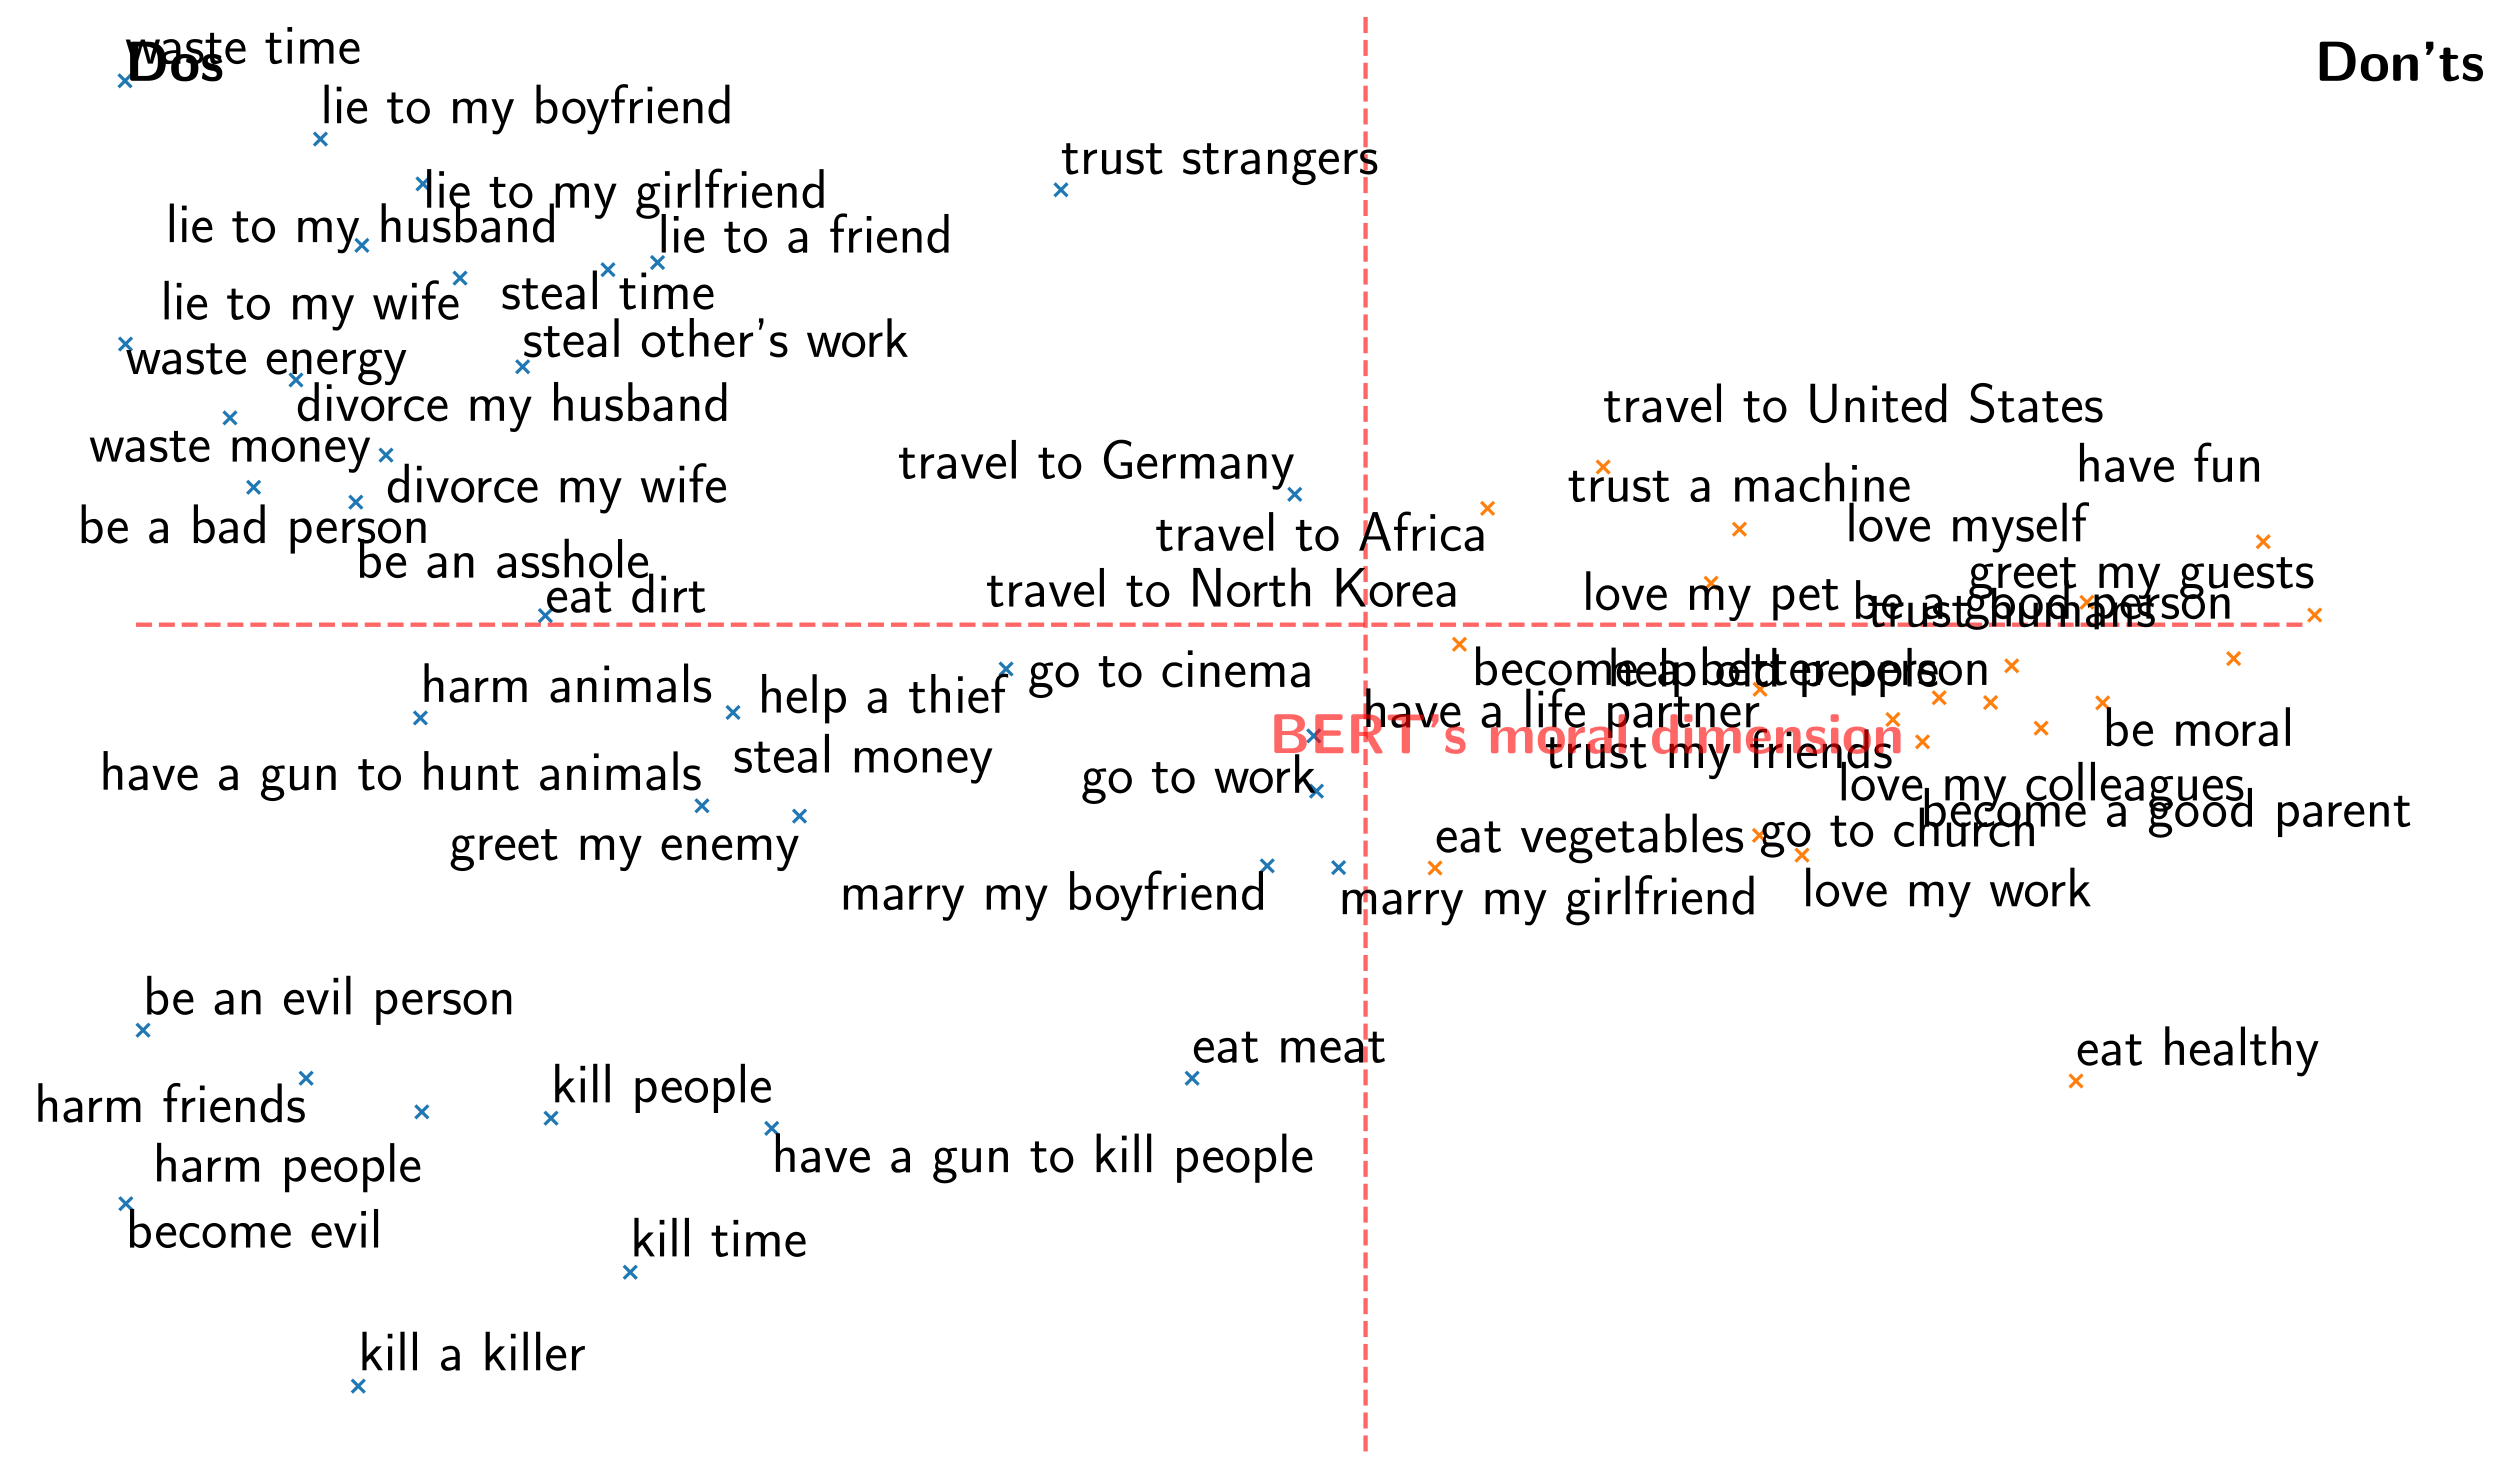 <?xml version="1.0" encoding="utf-8" standalone="no"?>
<!DOCTYPE svg PUBLIC "-//W3C//DTD SVG 1.1//EN"
  "http://www.w3.org/Graphics/SVG/1.1/DTD/svg11.dtd">
<!-- Created with matplotlib (https://matplotlib.org/) -->
<svg height="679.68pt" version="1.1" viewBox="0 0 1158.339 679.68" width="1158.339pt" xmlns="http://www.w3.org/2000/svg" xmlns:xlink="http://www.w3.org/1999/xlink">
 <defs>
  <style type="text/css">
*{stroke-linecap:butt;stroke-linejoin:round;}
  </style>
 </defs>
 <g id="figure_1">
  <g id="axes_1">
   <g id="PathCollection_1">
    <defs>
     <path d="M -3 3 
L 3 -3 
M -3 -3 
L 3 3 
" id="m141678f783" style="stroke:#1f77b4;stroke-width:1.5;"/>
    </defs>
    <g clip-path="url(#p8e199f3163)">
     <use style="fill:#1f77b4;stroke:#1f77b4;stroke-width:1.5;" x="195.452" xlink:href="#m141678f783" y="515.17"/>
    </g>
   </g>
   <g id="PathCollection_2">
    <g clip-path="url(#p8e199f3163)">
     <use style="fill:#1f77b4;stroke:#1f77b4;stroke-width:1.5;" x="194.793" xlink:href="#m141678f783" y="332.645"/>
    </g>
   </g>
   <g id="PathCollection_3">
    <g clip-path="url(#p8e199f3163)">
     <use style="fill:#1f77b4;stroke:#1f77b4;stroke-width:1.5;" x="141.842" xlink:href="#m141678f783" y="499.591"/>
    </g>
   </g>
   <g id="PathCollection_4">
    <g clip-path="url(#p8e199f3163)">
     <use style="fill:#1f77b4;stroke:#1f77b4;stroke-width:1.5;" x="255.306" xlink:href="#m141678f783" y="518.102"/>
    </g>
   </g>
   <g id="PathCollection_5">
    <g clip-path="url(#p8e199f3163)">
     <use style="fill:#1f77b4;stroke:#1f77b4;stroke-width:1.5;" x="166.002" xlink:href="#m141678f783" y="642.24"/>
    </g>
   </g>
   <g id="PathCollection_6">
    <g clip-path="url(#p8e199f3163)">
     <use style="fill:#1f77b4;stroke:#1f77b4;stroke-width:1.5;" x="292.014" xlink:href="#m141678f783" y="589.475"/>
    </g>
   </g>
   <g id="PathCollection_7">
    <g clip-path="url(#p8e199f3163)">
     <use style="fill:#1f77b4;stroke:#1f77b4;stroke-width:1.5;" x="370.445" xlink:href="#m141678f783" y="378.131"/>
    </g>
   </g>
   <g id="PathCollection_8">
    <defs>
     <path d="M -3 3 
L 3 -3 
M -3 -3 
L 3 3 
" id="m1a1aca42a1" style="stroke:#ff7f0e;stroke-width:1.5;"/>
    </defs>
    <g clip-path="url(#p8e199f3163)">
     <use style="fill:#ff7f0e;stroke:#ff7f0e;stroke-width:1.5;" x="1072.473" xlink:href="#m1a1aca42a1" y="284.971"/>
    </g>
   </g>
   <g id="PathCollection_9">
    <g clip-path="url(#p8e199f3163)">
     <use style="fill:#ff7f0e;stroke:#ff7f0e;stroke-width:1.5;" x="966.945" xlink:href="#m1a1aca42a1" y="279.078"/>
    </g>
   </g>
   <g id="PathCollection_10">
    <g clip-path="url(#p8e199f3163)">
     <use style="fill:#ff7f0e;stroke:#ff7f0e;stroke-width:1.5;" x="945.718" xlink:href="#m1a1aca42a1" y="337.383"/>
    </g>
   </g>
   <g id="PathCollection_11">
    <g clip-path="url(#p8e199f3163)">
     <use style="fill:#ff7f0e;stroke:#ff7f0e;stroke-width:1.5;" x="792.801" xlink:href="#m1a1aca42a1" y="270.206"/>
    </g>
   </g>
   <g id="PathCollection_12">
    <g clip-path="url(#p8e199f3163)">
     <use style="fill:#ff7f0e;stroke:#ff7f0e;stroke-width:1.5;" x="834.937" xlink:href="#m1a1aca42a1" y="396.225"/>
    </g>
   </g>
   <g id="PathCollection_13">
    <g clip-path="url(#p8e199f3163)">
     <use style="fill:#ff7f0e;stroke:#ff7f0e;stroke-width:1.5;" x="961.897" xlink:href="#m1a1aca42a1" y="500.866"/>
    </g>
   </g>
   <g id="PathCollection_14">
    <g clip-path="url(#p8e199f3163)">
     <use style="fill:#ff7f0e;stroke:#ff7f0e;stroke-width:1.5;" x="664.888" xlink:href="#m1a1aca42a1" y="402.176"/>
    </g>
   </g>
   <g id="PathCollection_15">
    <g clip-path="url(#p8e199f3163)">
     <use style="fill:#1f77b4;stroke:#1f77b4;stroke-width:1.5;" x="252.686" xlink:href="#m141678f783" y="285.237"/>
    </g>
   </g>
   <g id="PathCollection_16">
    <g clip-path="url(#p8e199f3163)">
     <use style="fill:#1f77b4;stroke:#1f77b4;stroke-width:1.5;" x="552.354" xlink:href="#m141678f783" y="499.581"/>
    </g>
   </g>
   <g id="PathCollection_17">
    <g clip-path="url(#p8e199f3163)">
     <use style="fill:#ff7f0e;stroke:#ff7f0e;stroke-width:1.5;" x="676.227" xlink:href="#m1a1aca42a1" y="298.513"/>
    </g>
   </g>
   <g id="PathCollection_18">
    <g clip-path="url(#p8e199f3163)">
     <use style="fill:#1f77b4;stroke:#1f77b4;stroke-width:1.5;" x="599.907" xlink:href="#m141678f783" y="229.036"/>
    </g>
   </g>
   <g id="PathCollection_19">
    <g clip-path="url(#p8e199f3163)">
     <use style="fill:#ff7f0e;stroke:#ff7f0e;stroke-width:1.5;" x="742.806" xlink:href="#m1a1aca42a1" y="216.375"/>
    </g>
   </g>
   <g id="PathCollection_20">
    <g clip-path="url(#p8e199f3163)">
     <use style="fill:#ff7f0e;stroke:#ff7f0e;stroke-width:1.5;" x="689.26" xlink:href="#m1a1aca42a1" y="235.546"/>
    </g>
   </g>
   <g id="PathCollection_21">
    <g clip-path="url(#p8e199f3163)">
     <use style="fill:#1f77b4;stroke:#1f77b4;stroke-width:1.5;" x="339.646" xlink:href="#m141678f783" y="330.106"/>
    </g>
   </g>
   <g id="PathCollection_22">
    <g clip-path="url(#p8e199f3163)">
     <use style="fill:#1f77b4;stroke:#1f77b4;stroke-width:1.5;" x="242.158" xlink:href="#m141678f783" y="169.929"/>
    </g>
   </g>
   <g id="PathCollection_23">
    <g clip-path="url(#p8e199f3163)">
     <use style="fill:#1f77b4;stroke:#1f77b4;stroke-width:1.5;" x="281.705" xlink:href="#m141678f783" y="124.957"/>
    </g>
   </g>
   <g id="PathCollection_24">
    <g clip-path="url(#p8e199f3163)">
     <use style="fill:#1f77b4;stroke:#1f77b4;stroke-width:1.5;" x="106.557" xlink:href="#m141678f783" y="193.622"/>
    </g>
   </g>
   <g id="PathCollection_25">
    <g clip-path="url(#p8e199f3163)">
     <use style="fill:#1f77b4;stroke:#1f77b4;stroke-width:1.5;" x="58.152" xlink:href="#m141678f783" y="159.4"/>
    </g>
   </g>
   <g id="PathCollection_26">
    <g clip-path="url(#p8e199f3163)">
     <use style="fill:#1f77b4;stroke:#1f77b4;stroke-width:1.5;" x="57.927" xlink:href="#m141678f783" y="37.44"/>
    </g>
   </g>
   <g id="PathCollection_27">
    <g clip-path="url(#p8e199f3163)">
     <use style="fill:#1f77b4;stroke:#1f77b4;stroke-width:1.5;" x="466.148" xlink:href="#m141678f783" y="309.97"/>
    </g>
   </g>
   <g id="PathCollection_28">
    <g clip-path="url(#p8e199f3163)">
     <use style="fill:#ff7f0e;stroke:#ff7f0e;stroke-width:1.5;" x="898.496" xlink:href="#m1a1aca42a1" y="323.285"/>
    </g>
   </g>
   <g id="PathCollection_29">
    <g clip-path="url(#p8e199f3163)">
     <use style="fill:#1f77b4;stroke:#1f77b4;stroke-width:1.5;" x="58.299" xlink:href="#m141678f783" y="557.73"/>
    </g>
   </g>
   <g id="PathCollection_30">
    <g clip-path="url(#p8e199f3163)">
     <use style="fill:#ff7f0e;stroke:#ff7f0e;stroke-width:1.5;" x="922.304" xlink:href="#m1a1aca42a1" y="325.511"/>
    </g>
   </g>
   <g id="PathCollection_31">
    <g clip-path="url(#p8e199f3163)">
     <use style="fill:#ff7f0e;stroke:#ff7f0e;stroke-width:1.5;" x="890.78" xlink:href="#m1a1aca42a1" y="343.708"/>
    </g>
   </g>
   <g id="PathCollection_32">
    <g clip-path="url(#p8e199f3163)">
     <use style="fill:#1f77b4;stroke:#1f77b4;stroke-width:1.5;" x="66.276" xlink:href="#m141678f783" y="477.323"/>
    </g>
   </g>
   <g id="PathCollection_33">
    <g clip-path="url(#p8e199f3163)">
     <use style="fill:#1f77b4;stroke:#1f77b4;stroke-width:1.5;" x="117.509" xlink:href="#m141678f783" y="225.782"/>
    </g>
   </g>
   <g id="PathCollection_34">
    <g clip-path="url(#p8e199f3163)">
     <use style="fill:#1f77b4;stroke:#1f77b4;stroke-width:1.5;" x="164.865" xlink:href="#m141678f783" y="232.67"/>
    </g>
   </g>
   <g id="PathCollection_35">
    <g clip-path="url(#p8e199f3163)">
     <use style="fill:#ff7f0e;stroke:#ff7f0e;stroke-width:1.5;" x="974.26" xlink:href="#m1a1aca42a1" y="325.664"/>
    </g>
   </g>
   <g id="PathCollection_36">
    <g clip-path="url(#p8e199f3163)">
     <use style="fill:#ff7f0e;stroke:#ff7f0e;stroke-width:1.5;" x="1034.93" xlink:href="#m1a1aca42a1" y="305.14"/>
    </g>
   </g>
   <g id="PathCollection_37">
    <g clip-path="url(#p8e199f3163)">
     <use style="fill:#ff7f0e;stroke:#ff7f0e;stroke-width:1.5;" x="815.485" xlink:href="#m1a1aca42a1" y="319.387"/>
    </g>
   </g>
   <g id="PathCollection_38">
    <g clip-path="url(#p8e199f3163)">
     <use style="fill:#ff7f0e;stroke:#ff7f0e;stroke-width:1.5;" x="1048.64" xlink:href="#m1a1aca42a1" y="250.992"/>
    </g>
   </g>
   <g id="PathCollection_39">
    <g clip-path="url(#p8e199f3163)">
     <use style="fill:#1f77b4;stroke:#1f77b4;stroke-width:1.5;" x="357.57" xlink:href="#m141678f783" y="522.812"/>
    </g>
   </g>
   <g id="PathCollection_40">
    <g clip-path="url(#p8e199f3163)">
     <use style="fill:#1f77b4;stroke:#1f77b4;stroke-width:1.5;" x="325.249" xlink:href="#m141678f783" y="373.343"/>
    </g>
   </g>
   <g id="PathCollection_41">
    <g clip-path="url(#p8e199f3163)">
     <use style="fill:#1f77b4;stroke:#1f77b4;stroke-width:1.5;" x="304.668" xlink:href="#m141678f783" y="121.628"/>
    </g>
   </g>
   <g id="PathCollection_42">
    <g clip-path="url(#p8e199f3163)">
     <use style="fill:#1f77b4;stroke:#1f77b4;stroke-width:1.5;" x="148.465" xlink:href="#m141678f783" y="64.428"/>
    </g>
   </g>
   <g id="PathCollection_43">
    <g clip-path="url(#p8e199f3163)">
     <use style="fill:#1f77b4;stroke:#1f77b4;stroke-width:1.5;" x="195.98" xlink:href="#m141678f783" y="85.202"/>
    </g>
   </g>
   <g id="PathCollection_44">
    <g clip-path="url(#p8e199f3163)">
     <use style="fill:#1f77b4;stroke:#1f77b4;stroke-width:1.5;" x="167.669" xlink:href="#m141678f783" y="113.685"/>
    </g>
   </g>
   <g id="PathCollection_45">
    <g clip-path="url(#p8e199f3163)">
     <use style="fill:#1f77b4;stroke:#1f77b4;stroke-width:1.5;" x="213.151" xlink:href="#m141678f783" y="128.85"/>
    </g>
   </g>
   <g id="PathCollection_46">
    <g clip-path="url(#p8e199f3163)">
     <use style="fill:#ff7f0e;stroke:#ff7f0e;stroke-width:1.5;" x="815.206" xlink:href="#m1a1aca42a1" y="387.064"/>
    </g>
   </g>
   <g id="PathCollection_47">
    <g clip-path="url(#p8e199f3163)">
     <use style="fill:#1f77b4;stroke:#1f77b4;stroke-width:1.5;" x="609.969" xlink:href="#m141678f783" y="366.575"/>
    </g>
   </g>
   <g id="PathCollection_48">
    <g clip-path="url(#p8e199f3163)">
     <use style="fill:#1f77b4;stroke:#1f77b4;stroke-width:1.5;" x="608.71" xlink:href="#m141678f783" y="340.97"/>
    </g>
   </g>
   <g id="PathCollection_49">
    <g clip-path="url(#p8e199f3163)">
     <use style="fill:#1f77b4;stroke:#1f77b4;stroke-width:1.5;" x="587.159" xlink:href="#m141678f783" y="401.175"/>
    </g>
   </g>
   <g id="PathCollection_50">
    <g clip-path="url(#p8e199f3163)">
     <use style="fill:#1f77b4;stroke:#1f77b4;stroke-width:1.5;" x="620.232" xlink:href="#m141678f783" y="401.983"/>
    </g>
   </g>
   <g id="PathCollection_51">
    <g clip-path="url(#p8e199f3163)">
     <use style="fill:#1f77b4;stroke:#1f77b4;stroke-width:1.5;" x="137.129" xlink:href="#m141678f783" y="176.06"/>
    </g>
   </g>
   <g id="PathCollection_52">
    <g clip-path="url(#p8e199f3163)">
     <use style="fill:#1f77b4;stroke:#1f77b4;stroke-width:1.5;" x="178.849" xlink:href="#m141678f783" y="210.876"/>
    </g>
   </g>
   <g id="PathCollection_53">
    <g clip-path="url(#p8e199f3163)">
     <use style="fill:#ff7f0e;stroke:#ff7f0e;stroke-width:1.5;" x="805.946" xlink:href="#m1a1aca42a1" y="245.19"/>
    </g>
   </g>
   <g id="PathCollection_54">
    <g clip-path="url(#p8e199f3163)">
     <use style="fill:#ff7f0e;stroke:#ff7f0e;stroke-width:1.5;" x="877.043" xlink:href="#m1a1aca42a1" y="333.346"/>
    </g>
   </g>
   <g id="PathCollection_55">
    <g clip-path="url(#p8e199f3163)">
     <use style="fill:#ff7f0e;stroke:#ff7f0e;stroke-width:1.5;" x="932.11" xlink:href="#m1a1aca42a1" y="308.497"/>
    </g>
   </g>
   <g id="PathCollection_56">
    <g clip-path="url(#p8e199f3163)">
     <use style="fill:#1f77b4;stroke:#1f77b4;stroke-width:1.5;" x="491.578" xlink:href="#m141678f783" y="87.942"/>
    </g>
   </g>
   <g id="line2d_1">
    <path clip-path="url(#p8e199f3163)" d="M 632.718 672.48 
L 632.718 7.2 
" style="fill:none;stroke:#ff0000;stroke-dasharray:7.4,3.2;stroke-dashoffset:0;stroke-opacity:0.6;stroke-width:2;"/>
   </g>
   <g id="line2d_2">
    <path clip-path="url(#p8e199f3163)" d="M 63 289.454 
L 1067.4 289.454 
" style="fill:none;stroke:#ff0000;stroke-dasharray:7.4,3.2;stroke-dashoffset:0;stroke-opacity:0.6;stroke-width:2;"/>
   </g>
   <g id="text_1">
    <!-- harm people -->
    <defs>
     <path d="M 40.906 29.547 
C 40.906 35.812 39.406 44.062 28.094 44.062 
C 21.797 44.062 17.703 40.984 14.797 37.609 
L 14.797 69.5 
L 7.406 69.5 
L 7.406 0.5 
L 15 0.5 
L 15 24.578 
C 15 30.828 17.406 38 24.203 38 
C 33 38 33.297 32.125 33.297 28.734 
L 33.297 0.5 
L 40.906 0.5 
z
" id="CMSS17-104"/>
     <path d="M 37.594 27.984 
C 37.594 37.375 30.906 43.875 21.906 43.875 
C 17.5 43.875 12.703 43.078 7.203 39.891 
L 7.797 33.359 
C 10.297 35.125 14.594 38 21.797 38 
C 26.906 38 30 34.062 30 27.844 
L 30 24 
C 14 24 4 19.344 4 11.344 
C 4 7.203 6.5 -1 14.797 -1 
C 16.297 -1 24.406 -1 30.203 3.391 
L 30.203 -0.297 
L 37.594 -0.297 
z
M 30 12.75 
C 30 10.953 30 8.562 27 6.781 
C 24.406 5.078 21.094 5.078 19.703 5.078 
C 14.703 5.078 11.297 7.984 11.297 11.625 
C 11.297 18.922 26.906 18.922 30 18.922 
z
" id="CMSS17-97"/>
     <path d="M 14.906 21.297 
C 14.906 30.703 21.797 37 30.594 37 
L 30.594 43.578 
C 24.203 43.578 18.203 40.391 14.594 35.203 
L 14.594 43.094 
L 7.5 43.094 
L 7.5 0 
L 14.906 0 
z
" id="CMSS17-114"/>
     <path d="M 67 29.328 
C 67 36.062 65.297 44 54.094 44 
C 46.594 44 42.094 39.312 40.094 36.422 
C 38.297 41.719 34.094 44 28.094 44 
C 21.297 44 17 40.125 14.703 37.328 
L 14.703 43.094 
L 7.406 43.094 
L 7.406 0 
L 15 0 
L 15 24.359 
C 15 30.297 17.203 37.938 24.297 37.938 
C 33.406 37.938 33.406 31.5 33.406 28.578 
L 33.406 0 
L 41 0 
L 41 24.359 
C 41 30.297 43.203 37.938 50.297 37.938 
C 59.406 37.938 59.406 31.5 59.406 28.578 
L 59.406 0 
L 67 0 
z
" id="CMSS17-109"/>
     <path d="M 15.094 5.203 
C 18.406 2.016 22.906 -0.078 27.703 -0.078 
C 37 -0.078 45 9.422 45 22.062 
C 45 33.734 39 44 30.406 44 
C 25.406 44 19.406 42.219 14.906 38.625 
L 14.906 43.203 
L 7.5 43.203 
L 7.5 -19 
L 15.094 -19 
z
M 15.094 32.812 
C 15.906 34 19.297 37.734 24.797 37.734 
C 31.797 37.734 37.406 30.625 37.406 22.062 
C 37.406 12.297 30.594 6 23.906 6 
C 21.906 6 19.797 6.484 17.797 8.172 
C 15.094 10.531 15.094 12 15.094 13.391 
z
" id="CMSS17-112"/>
     <path d="M 39.094 21.516 
C 39.094 24.844 38.906 31.297 35.703 36.641 
C 32.203 42.391 26.5 44 22.203 44 
C 11.797 44 3 34.188 3 21.484 
C 3 9.094 12.094 -1 23.594 -1 
C 28.094 -1 33.594 0.297 38.594 3.875 
C 38.594 4.281 38.406 6.469 38.297 6.562 
C 38.297 6.766 38 9.844 38 10.25 
C 33.203 6.359 27.703 5.078 23.703 5.078 
C 17.297 5.078 10.406 10.422 10.094 21.516 
z
M 10.906 27 
C 12.203 32.562 16.594 37.828 22.203 37.828 
C 23.703 37.828 30.703 37.828 32.5 27 
z
" id="CMSS17-101"/>
     <path d="M 44.203 21.188 
C 44.203 34 34.703 44 23.5 44 
C 12 44 2.703 33.703 2.703 21.188 
C 2.703 8.5 12.297 -1 23.406 -1 
C 34.797 -1 44.203 8.797 44.203 21.188 
z
M 23.5 5.266 
C 16.406 5.266 10.297 11.078 10.297 22 
C 10.297 33.609 17.406 37.922 23.406 37.922 
C 29.906 37.922 36.594 33.219 36.594 22 
C 36.594 10.672 30.094 5.266 23.5 5.266 
z
" id="CMSS17-111"/>
     <path d="M 14.797 69 
L 7.406 69 
L 7.406 0 
L 14.797 0 
z
" id="CMSS17-108"/>
    </defs>
    <g transform="translate(70.858 547.513)scale(0.26 -0.26)">
     <use transform="scale(0.996)" xlink:href="#CMSS17-104"/>
     <use transform="translate(48.205 0)scale(0.996)" xlink:href="#CMSS17-97"/>
     <use transform="translate(90.524 0)scale(0.996)" xlink:href="#CMSS17-114"/>
     <use transform="translate(122.434 0)scale(0.996)" xlink:href="#CMSS17-109"/>
     <use transform="translate(227.893 0)scale(0.996)" xlink:href="#CMSS17-112"/>
     <use transform="translate(278.7 0)scale(0.996)" xlink:href="#CMSS17-101"/>
     <use transform="translate(320.339 0)scale(0.996)" xlink:href="#CMSS17-111"/>
     <use transform="translate(367.182 0)scale(0.996)" xlink:href="#CMSS17-112"/>
     <use transform="translate(415.387 0)scale(0.996)" xlink:href="#CMSS17-108"/>
     <use transform="translate(437.568 0)scale(0.996)" xlink:href="#CMSS17-101"/>
    </g>
   </g>
   <g id="text_2">
    <!-- harm animals -->
    <defs>
     <path d="M 40.906 29.328 
C 40.906 35.672 39.406 44 28.094 44 
C 21.703 44 17.5 40.719 14.703 37.328 
L 14.703 43.094 
L 7.406 43.094 
L 7.406 0 
L 15 0 
L 15 24.359 
C 15 30.688 17.406 37.938 24.203 37.938 
C 33 37.938 33.297 32 33.297 28.578 
L 33.297 0 
L 40.906 0 
z
" id="CMSS17-110"/>
     <path d="M 15.297 65.359 
L 6.906 65.359 
L 6.906 57 
L 15.297 57 
z
M 14.797 42.797 
L 7.406 42.797 
L 7.406 0 
L 14.797 0 
z
" id="CMSS17-105"/>
     <path d="M 32.203 41.047 
C 26.297 43.859 21.703 43.859 18.703 43.859 
C 11.594 43.859 3.094 41.375 3.094 31.297 
C 3.094 21.234 14.094 19.031 17.094 18.422 
C 21.703 17.531 26.797 16.531 26.797 11.562 
C 26.797 5.266 19.594 5.266 18.297 5.266 
C 14.297 5.266 8.797 6.359 3.797 9.969 
L 2.594 3.281 
C 8.297 0 13.797 -1 18.406 -1 
C 30.703 -1 33.797 6.5 33.797 12.203 
C 33.797 17.094 31 20.391 29.094 21.891 
C 25.797 24.5 24.594 24.797 16.406 26.5 
C 15 26.703 10.094 27.797 10.094 32.281 
C 10.094 38 16.406 38 17.797 38 
C 24.297 38 28.297 35.984 31 34.5 
z
" id="CMSS17-115"/>
    </defs>
    <g transform="translate(194.793 325.304)scale(0.26 -0.26)">
     <use transform="scale(0.996)" xlink:href="#CMSS17-104"/>
     <use transform="translate(48.205 0)scale(0.996)" xlink:href="#CMSS17-97"/>
     <use transform="translate(90.524 0)scale(0.996)" xlink:href="#CMSS17-114"/>
     <use transform="translate(122.434 0)scale(0.996)" xlink:href="#CMSS17-109"/>
     <use transform="translate(227.893 0)scale(0.996)" xlink:href="#CMSS17-97"/>
     <use transform="translate(272.814 0)scale(0.996)" xlink:href="#CMSS17-110"/>
     <use transform="translate(321.019 0)scale(0.996)" xlink:href="#CMSS17-105"/>
     <use transform="translate(343.2 0)scale(0.996)" xlink:href="#CMSS17-109"/>
     <use transform="translate(417.429 0)scale(0.996)" xlink:href="#CMSS17-97"/>
     <use transform="translate(462.351 0)scale(0.996)" xlink:href="#CMSS17-108"/>
     <use transform="translate(484.532 0)scale(0.996)" xlink:href="#CMSS17-115"/>
    </g>
   </g>
   <g id="text_3">
    <!-- harm friends -->
    <defs>
     <path d="M 16.797 37 
L 26.906 37 
L 26.906 42.766 
L 16.594 42.766 
L 16.594 55.609 
C 16.594 62.719 22 63.938 25.094 63.938 
C 26.094 63.938 28.906 63.938 32.5 62.641 
L 32.5 69.203 
C 30.203 69.703 27.406 70 25.203 70 
C 15.906 70 9.406 62.391 9.406 52.484 
L 9.406 42.766 
L 2.5 42.766 
L 2.5 37 
L 9.406 37 
L 9.406 0 
L 16.797 0 
z
" id="CMSS17-102"/>
     <path d="M 40.797 69 
L 33.406 69 
L 33.406 38.094 
C 30.297 40.672 25.203 43.062 19.594 43.062 
C 10.5 43.062 3.297 33.297 3.297 21.047 
C 3.297 8.781 10.406 -1 19.297 -1 
C 26.203 -1 30.797 2.688 33.203 4.781 
L 33.203 -0.203 
L 40.797 -0.203 
z
M 33.203 13.062 
C 33.203 11.672 33.203 10.203 30.094 7.531 
C 28.094 5.859 25.703 5.078 23.406 5.078 
C 18 5.078 10.906 9 10.906 20.938 
C 10.906 33.344 18.906 37 24.406 37 
C 28.094 37 31.094 35.219 33.203 32.266 
z
" id="CMSS17-100"/>
    </defs>
    <g transform="translate(15.853 519.881)scale(0.26 -0.26)">
     <use transform="scale(0.996)" xlink:href="#CMSS17-104"/>
     <use transform="translate(48.205 0)scale(0.996)" xlink:href="#CMSS17-97"/>
     <use transform="translate(90.524 0)scale(0.996)" xlink:href="#CMSS17-114"/>
     <use transform="translate(122.434 0)scale(0.996)" xlink:href="#CMSS17-109"/>
     <use transform="translate(227.893 0)scale(0.996)" xlink:href="#CMSS17-102"/>
     <use transform="translate(256.519 0)scale(0.996)" xlink:href="#CMSS17-114"/>
     <use transform="translate(288.429 0)scale(0.996)" xlink:href="#CMSS17-105"/>
     <use transform="translate(310.61 0)scale(0.996)" xlink:href="#CMSS17-101"/>
     <use transform="translate(352.249 0)scale(0.996)" xlink:href="#CMSS17-110"/>
     <use transform="translate(400.453 0)scale(0.996)" xlink:href="#CMSS17-100"/>
     <use transform="translate(448.658 0)scale(0.996)" xlink:href="#CMSS17-115"/>
    </g>
   </g>
   <g id="text_4">
    <!-- kill people -->
    <defs>
     <path d="M 26.5 26.375 
L 42 42.797 
L 32.406 42.797 
L 14.906 24.281 
L 14.906 69 
L 7.5 69 
L 7.5 0 
L 14.797 0 
L 14.797 13.938 
L 21.5 21 
L 35.594 0 
L 44.094 0 
z
" id="CMSS17-107"/>
    </defs>
    <g transform="translate(255.306 510.762)scale(0.26 -0.26)">
     <use transform="scale(0.996)" xlink:href="#CMSS17-107"/>
     <use transform="translate(45.602 0)scale(0.996)" xlink:href="#CMSS17-105"/>
     <use transform="translate(67.783 0)scale(0.996)" xlink:href="#CMSS17-108"/>
     <use transform="translate(89.964 0)scale(0.996)" xlink:href="#CMSS17-108"/>
     <use transform="translate(143.374 0)scale(0.996)" xlink:href="#CMSS17-112"/>
     <use transform="translate(194.181 0)scale(0.996)" xlink:href="#CMSS17-101"/>
     <use transform="translate(235.82 0)scale(0.996)" xlink:href="#CMSS17-111"/>
     <use transform="translate(282.664 0)scale(0.996)" xlink:href="#CMSS17-112"/>
     <use transform="translate(330.869 0)scale(0.996)" xlink:href="#CMSS17-108"/>
     <use transform="translate(353.049 0)scale(0.996)" xlink:href="#CMSS17-101"/>
    </g>
   </g>
   <g id="text_5">
    <!-- kill a killer -->
    <g transform="translate(166.002 634.899)scale(0.26 -0.26)">
     <use transform="scale(0.996)" xlink:href="#CMSS17-107"/>
     <use transform="translate(45.602 0)scale(0.996)" xlink:href="#CMSS17-105"/>
     <use transform="translate(67.783 0)scale(0.996)" xlink:href="#CMSS17-108"/>
     <use transform="translate(89.964 0)scale(0.996)" xlink:href="#CMSS17-108"/>
     <use transform="translate(143.374 0)scale(0.996)" xlink:href="#CMSS17-97"/>
     <use transform="translate(219.525 0)scale(0.996)" xlink:href="#CMSS17-107"/>
     <use transform="translate(265.127 0)scale(0.996)" xlink:href="#CMSS17-105"/>
     <use transform="translate(287.308 0)scale(0.996)" xlink:href="#CMSS17-108"/>
     <use transform="translate(309.489 0)scale(0.996)" xlink:href="#CMSS17-108"/>
     <use transform="translate(331.669 0)scale(0.996)" xlink:href="#CMSS17-101"/>
     <use transform="translate(373.308 0)scale(0.996)" xlink:href="#CMSS17-114"/>
    </g>
   </g>
   <g id="text_6">
    <!-- kill time -->
    <defs>
     <path d="M 16.703 37 
L 29.703 37 
L 29.703 42.766 
L 16.703 42.766 
L 16.703 55 
L 9.594 55 
L 9.594 42.766 
L 1.703 42.766 
L 1.703 37 
L 9.406 37 
L 9.406 11.703 
C 9.406 6 10.703 -1 17.297 -1 
C 22.297 -1 26.906 0.391 31.297 2.688 
L 29.703 8.562 
C 27.297 6.469 24.406 5.266 21.297 5.266 
C 16.906 5.266 16.703 10.875 16.703 13.375 
z
" id="CMSS17-116"/>
    </defs>
    <g transform="translate(292.014 582.134)scale(0.26 -0.26)">
     <use transform="scale(0.996)" xlink:href="#CMSS17-107"/>
     <use transform="translate(45.602 0)scale(0.996)" xlink:href="#CMSS17-105"/>
     <use transform="translate(67.783 0)scale(0.996)" xlink:href="#CMSS17-108"/>
     <use transform="translate(89.964 0)scale(0.996)" xlink:href="#CMSS17-108"/>
     <use transform="translate(143.374 0)scale(0.996)" xlink:href="#CMSS17-116"/>
     <use transform="translate(177.205 0)scale(0.996)" xlink:href="#CMSS17-105"/>
     <use transform="translate(199.386 0)scale(0.996)" xlink:href="#CMSS17-109"/>
     <use transform="translate(273.615 0)scale(0.996)" xlink:href="#CMSS17-101"/>
    </g>
   </g>
   <g id="text_7">
    <!-- greet my enemy -->
    <defs>
     <path d="M 44.5 43.875 
C 38.797 43.875 33.906 42.781 29.906 40.891 
C 26.594 43.391 23.203 43.875 20.906 43.875 
C 12.203 43.875 5.594 36.703 5.594 28.344 
C 5.594 22.938 8.594 18.859 8.797 18.672 
C 7 16.172 6 13.484 6 10.5 
C 6 7 7.406 4.516 8.5 3.125 
C 3.297 -0.047 2.594 -4.906 2.594 -6.797 
C 2.594 -14.031 11.703 -20 23.406 -20 
C 35.203 -20 44.297 -14.031 44.297 -6.688 
C 44.297 7 29 7 24.797 7 
L 16.703 7 
C 15.203 7 11.203 7 11.203 12.359 
C 11.203 14.391 12.094 15.688 12.203 15.781 
C 13.703 14.688 16.797 13 20.906 13 
C 29.203 13 36.094 19.969 36.094 28.547 
C 36.094 33.312 33.906 36.797 33 38 
L 33.297 38 
C 33.594 38 37.797 38 39.297 38 
C 42.5 38 42.797 37.953 45.594 37.797 
z
M 20.906 18.469 
C 17.5 18.469 12.703 20.547 12.703 28.484 
C 12.703 37.109 18.203 38.5 20.797 38.5 
C 24.203 38.5 29 36.422 29 28.484 
C 29 19.859 23.5 18.469 20.906 18.469 
z
M 24.703 -0.156 
C 27.094 -0.156 37.203 -0.156 37.203 -6.906 
C 37.203 -11.156 31 -14.516 23.5 -14.516 
C 15.906 -14.516 9.703 -11.25 9.703 -6.797 
C 9.703 -6.297 9.703 -0.156 16.594 -0.156 
z
" id="CMSS17-103"/>
     <path d="M 41.797 43 
L 34 43 
C 25.5 20.219 22.594 10.969 22.406 5.984 
L 22.297 5.984 
C 22 10.875 17.594 22.812 14.094 31.359 
L 9.406 43 
L 1.297 43 
L 19 0.203 
C 17.906 -2.781 16.297 -7.266 15.797 -8.266 
C 13.594 -13.828 12.094 -13.828 10.5 -13.828 
C 10.094 -13.828 6.906 -13.828 3.297 -12.641 
L 3.906 -19.203 
C 6.406 -19.703 8.906 -20 10.703 -20 
C 13.203 -20 18.203 -20 22.797 -7.766 
z
" id="CMSS17-121"/>
    </defs>
    <g transform="translate(208.136 398.422)scale(0.26 -0.26)">
     <use transform="scale(0.996)" xlink:href="#CMSS17-103"/>
     <use transform="translate(46.844 0)scale(0.996)" xlink:href="#CMSS17-114"/>
     <use transform="translate(78.753 0)scale(0.996)" xlink:href="#CMSS17-101"/>
     <use transform="translate(120.392 0)scale(0.996)" xlink:href="#CMSS17-101"/>
     <use transform="translate(162.031 0)scale(0.996)" xlink:href="#CMSS17-116"/>
     <use transform="translate(227.092 0)scale(0.996)" xlink:href="#CMSS17-109"/>
     <use transform="translate(301.321 0)scale(0.996)" xlink:href="#CMSS17-121"/>
     <use transform="translate(375.55 0)scale(0.996)" xlink:href="#CMSS17-101"/>
     <use transform="translate(417.189 0)scale(0.996)" xlink:href="#CMSS17-110"/>
     <use transform="translate(465.394 0)scale(0.996)" xlink:href="#CMSS17-101"/>
     <use transform="translate(507.033 0)scale(0.996)" xlink:href="#CMSS17-109"/>
     <use transform="translate(581.262 0)scale(0.996)" xlink:href="#CMSS17-121"/>
    </g>
   </g>
   <g id="text_8">
    <!-- greet my guests -->
    <defs>
     <path d="M 40.906 42.797 
L 33.297 42.797 
L 33.297 15.188 
C 33.297 7.781 27.906 4.781 22.203 4.781 
C 15.594 4.781 15 6.984 15 11.078 
L 15 42.797 
L 7.406 42.797 
L 7.406 10.594 
C 7.406 2.797 10.094 -1 17 -1 
C 20.406 -1 28.094 -0.203 33.5 4.781 
L 33.5 0 
L 40.906 0 
z
" id="CMSS17-117"/>
    </defs>
    <g transform="translate(911.82 272.402)scale(0.26 -0.26)">
     <use transform="scale(0.996)" xlink:href="#CMSS17-103"/>
     <use transform="translate(46.844 0)scale(0.996)" xlink:href="#CMSS17-114"/>
     <use transform="translate(78.753 0)scale(0.996)" xlink:href="#CMSS17-101"/>
     <use transform="translate(120.392 0)scale(0.996)" xlink:href="#CMSS17-101"/>
     <use transform="translate(162.031 0)scale(0.996)" xlink:href="#CMSS17-116"/>
     <use transform="translate(227.092 0)scale(0.996)" xlink:href="#CMSS17-109"/>
     <use transform="translate(301.321 0)scale(0.996)" xlink:href="#CMSS17-121"/>
     <use transform="translate(375.55 0)scale(0.996)" xlink:href="#CMSS17-103"/>
     <use transform="translate(422.394 0)scale(0.996)" xlink:href="#CMSS17-117"/>
     <use transform="translate(470.599 0)scale(0.996)" xlink:href="#CMSS17-101"/>
     <use transform="translate(512.238 0)scale(0.996)" xlink:href="#CMSS17-115"/>
     <use transform="translate(548.151 0)scale(0.996)" xlink:href="#CMSS17-116"/>
     <use transform="translate(581.983 0)scale(0.996)" xlink:href="#CMSS17-115"/>
    </g>
   </g>
   <g id="text_9">
    <!-- love myself -->
    <defs>
     <path d="M 41.797 43 
L 34 43 
L 27.297 24.312 
C 25.203 18.203 22.203 9.797 21.703 5.5 
L 21.594 5.5 
C 21.406 7.312 20.594 9.906 20.094 11.703 
C 19.5 13.906 18.703 16.5 18.094 18.312 
L 9.297 43 
L 1.297 43 
L 17.094 0 
L 26 0 
z
" id="CMSS17-118"/>
    </defs>
    <g transform="translate(855.02 250.81)scale(0.26 -0.26)">
     <use transform="scale(0.996)" xlink:href="#CMSS17-108"/>
     <use transform="translate(22.181 0)scale(0.996)" xlink:href="#CMSS17-111"/>
     <use transform="translate(69.024 0)scale(0.996)" xlink:href="#CMSS17-118"/>
     <use transform="translate(112.024 0)scale(0.996)" xlink:href="#CMSS17-101"/>
     <use transform="translate(184.892 0)scale(0.996)" xlink:href="#CMSS17-109"/>
     <use transform="translate(259.122 0)scale(0.996)" xlink:href="#CMSS17-121"/>
     <use transform="translate(302.122 0)scale(0.996)" xlink:href="#CMSS17-115"/>
     <use transform="translate(338.035 0)scale(0.996)" xlink:href="#CMSS17-101"/>
     <use transform="translate(379.674 0)scale(0.996)" xlink:href="#CMSS17-108"/>
     <use transform="translate(401.855 0)scale(0.996)" xlink:href="#CMSS17-102"/>
    </g>
   </g>
   <g id="text_10">
    <!-- love my colleagues -->
    <defs>
     <path d="M 38.5 39.703 
C 38.5 40.391 33.906 42.406 32.703 42.797 
C 29.406 44 25.203 44 24.094 44 
C 11.094 44 3.297 32.703 3.297 21.297 
C 3.297 9.297 12 -1 23.703 -1 
C 30.406 -1 35.203 1.188 39.094 3.781 
L 38.5 10.375 
C 34.203 7.078 29.203 5.266 23.797 5.266 
C 16 5.266 10.906 12.094 10.906 21.391 
C 10.906 28.609 14.203 37.719 24.203 37.719 
C 29.703 37.719 32.797 36.609 37.406 33.516 
z
" id="CMSS17-99"/>
    </defs>
    <g transform="translate(851.422 370.857)scale(0.26 -0.26)">
     <use transform="scale(0.996)" xlink:href="#CMSS17-108"/>
     <use transform="translate(22.181 0)scale(0.996)" xlink:href="#CMSS17-111"/>
     <use transform="translate(69.024 0)scale(0.996)" xlink:href="#CMSS17-118"/>
     <use transform="translate(112.024 0)scale(0.996)" xlink:href="#CMSS17-101"/>
     <use transform="translate(184.892 0)scale(0.996)" xlink:href="#CMSS17-109"/>
     <use transform="translate(259.122 0)scale(0.996)" xlink:href="#CMSS17-121"/>
     <use transform="translate(333.351 0)scale(0.996)" xlink:href="#CMSS17-99"/>
     <use transform="translate(374.99 0)scale(0.996)" xlink:href="#CMSS17-111"/>
     <use transform="translate(421.833 0)scale(0.996)" xlink:href="#CMSS17-108"/>
     <use transform="translate(444.014 0)scale(0.996)" xlink:href="#CMSS17-108"/>
     <use transform="translate(466.195 0)scale(0.996)" xlink:href="#CMSS17-101"/>
     <use transform="translate(507.834 0)scale(0.996)" xlink:href="#CMSS17-97"/>
     <use transform="translate(552.756 0)scale(0.996)" xlink:href="#CMSS17-103"/>
     <use transform="translate(599.599 0)scale(0.996)" xlink:href="#CMSS17-117"/>
     <use transform="translate(647.804 0)scale(0.996)" xlink:href="#CMSS17-101"/>
     <use transform="translate(689.443 0)scale(0.996)" xlink:href="#CMSS17-115"/>
    </g>
   </g>
   <g id="text_11">
    <!-- love my pet -->
    <g transform="translate(733.049 282.566)scale(0.26 -0.26)">
     <use transform="scale(0.996)" xlink:href="#CMSS17-108"/>
     <use transform="translate(22.181 0)scale(0.996)" xlink:href="#CMSS17-111"/>
     <use transform="translate(69.024 0)scale(0.996)" xlink:href="#CMSS17-118"/>
     <use transform="translate(112.024 0)scale(0.996)" xlink:href="#CMSS17-101"/>
     <use transform="translate(184.892 0)scale(0.996)" xlink:href="#CMSS17-109"/>
     <use transform="translate(259.122 0)scale(0.996)" xlink:href="#CMSS17-121"/>
     <use transform="translate(333.351 0)scale(0.996)" xlink:href="#CMSS17-112"/>
     <use transform="translate(384.158 0)scale(0.996)" xlink:href="#CMSS17-101"/>
     <use transform="translate(425.797 0)scale(0.996)" xlink:href="#CMSS17-116"/>
    </g>
   </g>
   <g id="text_12">
    <!-- love my work -->
    <defs>
     <path d="M 62.703 43 
L 55.094 43 
L 49.797 25.016 
C 48.703 21.219 45.594 10.703 45.203 5.797 
L 45.094 5.797 
C 44.906 8.812 43.203 16 40.406 25.516 
L 35.297 43 
L 28.406 43 
L 23.406 25.906 
C 20.906 17.203 19 9.797 18.797 5.797 
L 18.703 5.797 
C 18.297 11.703 14.203 25.516 13.594 27.703 
L 9.094 43 
L 1.297 43 
L 14.297 0 
L 21.906 0 
C 27.094 17.125 31.094 30.359 31.406 37.031 
C 31.594 33.75 33.297 26.672 34.297 23.188 
L 40.906 0 
L 49.703 0 
z
" id="CMSS17-119"/>
    </defs>
    <g transform="translate(834.937 419.9)scale(0.26 -0.26)">
     <use transform="scale(0.996)" xlink:href="#CMSS17-108"/>
     <use transform="translate(22.181 0)scale(0.996)" xlink:href="#CMSS17-111"/>
     <use transform="translate(69.024 0)scale(0.996)" xlink:href="#CMSS17-118"/>
     <use transform="translate(112.024 0)scale(0.996)" xlink:href="#CMSS17-101"/>
     <use transform="translate(184.892 0)scale(0.996)" xlink:href="#CMSS17-109"/>
     <use transform="translate(259.122 0)scale(0.996)" xlink:href="#CMSS17-121"/>
     <use transform="translate(333.351 0)scale(0.996)" xlink:href="#CMSS17-119"/>
     <use transform="translate(394.568 0)scale(0.996)" xlink:href="#CMSS17-111"/>
     <use transform="translate(438.809 0)scale(0.996)" xlink:href="#CMSS17-114"/>
     <use transform="translate(470.719 0)scale(0.996)" xlink:href="#CMSS17-107"/>
    </g>
   </g>
   <g id="text_13">
    <!-- eat healthy -->
    <g transform="translate(961.897 493.525)scale(0.26 -0.26)">
     <use transform="scale(0.996)" xlink:href="#CMSS17-101"/>
     <use transform="translate(41.639 0)scale(0.996)" xlink:href="#CMSS17-97"/>
     <use transform="translate(86.561 0)scale(0.996)" xlink:href="#CMSS17-116"/>
     <use transform="translate(151.621 0)scale(0.996)" xlink:href="#CMSS17-104"/>
     <use transform="translate(199.826 0)scale(0.996)" xlink:href="#CMSS17-101"/>
     <use transform="translate(241.465 0)scale(0.996)" xlink:href="#CMSS17-97"/>
     <use transform="translate(286.387 0)scale(0.996)" xlink:href="#CMSS17-108"/>
     <use transform="translate(308.568 0)scale(0.996)" xlink:href="#CMSS17-116"/>
     <use transform="translate(342.399 0)scale(0.996)" xlink:href="#CMSS17-104"/>
     <use transform="translate(390.604 0)scale(0.996)" xlink:href="#CMSS17-121"/>
    </g>
   </g>
   <g id="text_14">
    <!-- eat vegetables -->
    <defs>
     <path d="M 14.906 69 
L 7.5 69 
L 7.5 -0.203 
L 15.094 -0.203 
L 15.094 4.281 
C 18.906 0.594 23.5 -1 27.594 -1 
C 37.203 -1 45 8.578 45 21.125 
C 45 32.594 39 43.062 30.094 43.062 
C 23.797 43.062 18.203 40.484 14.906 37.797 
z
M 15.094 31.969 
C 17.297 34.719 20.406 37 24.797 37 
C 30.703 37 37.406 32.766 37.406 21.125 
C 37.406 8.719 29.406 5.078 23.906 5.078 
C 21.906 5.078 19.797 5.562 17.797 7.25 
C 15.094 9.609 15.094 11.078 15.094 12.453 
z
" id="CMSS17-98"/>
    </defs>
    <g transform="translate(664.888 394.835)scale(0.26 -0.26)">
     <use transform="scale(0.996)" xlink:href="#CMSS17-101"/>
     <use transform="translate(41.639 0)scale(0.996)" xlink:href="#CMSS17-97"/>
     <use transform="translate(86.561 0)scale(0.996)" xlink:href="#CMSS17-116"/>
     <use transform="translate(151.621 0)scale(0.996)" xlink:href="#CMSS17-118"/>
     <use transform="translate(194.622 0)scale(0.996)" xlink:href="#CMSS17-101"/>
     <use transform="translate(236.26 0)scale(0.996)" xlink:href="#CMSS17-103"/>
     <use transform="translate(283.104 0)scale(0.996)" xlink:href="#CMSS17-101"/>
     <use transform="translate(324.743 0)scale(0.996)" xlink:href="#CMSS17-116"/>
     <use transform="translate(358.574 0)scale(0.996)" xlink:href="#CMSS17-97"/>
     <use transform="translate(403.496 0)scale(0.996)" xlink:href="#CMSS17-98"/>
     <use transform="translate(451.701 0)scale(0.996)" xlink:href="#CMSS17-108"/>
     <use transform="translate(473.882 0)scale(0.996)" xlink:href="#CMSS17-101"/>
     <use transform="translate(515.521 0)scale(0.996)" xlink:href="#CMSS17-115"/>
    </g>
   </g>
   <g id="text_15">
    <!-- eat dirt -->
    <g transform="translate(252.686 283.683)scale(0.26 -0.26)">
     <use transform="scale(0.996)" xlink:href="#CMSS17-101"/>
     <use transform="translate(41.639 0)scale(0.996)" xlink:href="#CMSS17-97"/>
     <use transform="translate(86.561 0)scale(0.996)" xlink:href="#CMSS17-116"/>
     <use transform="translate(151.621 0)scale(0.996)" xlink:href="#CMSS17-100"/>
     <use transform="translate(199.826 0)scale(0.996)" xlink:href="#CMSS17-105"/>
     <use transform="translate(222.007 0)scale(0.996)" xlink:href="#CMSS17-114"/>
     <use transform="translate(253.917 0)scale(0.996)" xlink:href="#CMSS17-116"/>
    </g>
   </g>
   <g id="text_16">
    <!-- eat meat -->
    <g transform="translate(552.354 492.24)scale(0.26 -0.26)">
     <use transform="scale(0.996)" xlink:href="#CMSS17-101"/>
     <use transform="translate(41.639 0)scale(0.996)" xlink:href="#CMSS17-97"/>
     <use transform="translate(86.561 0)scale(0.996)" xlink:href="#CMSS17-116"/>
     <use transform="translate(151.621 0)scale(0.996)" xlink:href="#CMSS17-109"/>
     <use transform="translate(225.851 0)scale(0.996)" xlink:href="#CMSS17-101"/>
     <use transform="translate(267.489 0)scale(0.996)" xlink:href="#CMSS17-97"/>
     <use transform="translate(312.411 0)scale(0.996)" xlink:href="#CMSS17-116"/>
    </g>
   </g>
   <g id="text_17">
    <!-- travel to North Korea -->
    <defs>
     <path d="M 22.906 65.312 
L 21.094 69 
L 8.797 69 
L 8.797 0 
L 16.594 0 
L 16.594 61.344 
L 16.703 61.438 
C 17.406 59.641 17.797 58.75 21.906 49.906 
L 43.297 3.688 
L 45.094 0 
L 57.406 0 
L 57.406 69 
L 49.594 69 
L 49.594 7.656 
L 49.5 7.547 
C 48.797 9.344 48.406 10.234 44.297 19.078 
z
" id="CMSS17-78"/>
     <path d="M 34.906 41.656 
L 59.797 69 
L 50.203 69 
L 17.203 32.906 
L 17.203 69 
L 8.797 69 
L 8.797 0 
L 17.203 0 
L 17.203 22.375 
L 29.297 35.594 
L 51.797 0 
L 61.094 0 
z
" id="CMSS17-75"/>
    </defs>
    <g transform="translate(456.884 281.027)scale(0.26 -0.26)">
     <use transform="scale(0.996)" xlink:href="#CMSS17-116"/>
     <use transform="translate(33.832 0)scale(0.996)" xlink:href="#CMSS17-114"/>
     <use transform="translate(65.741 0)scale(0.996)" xlink:href="#CMSS17-97"/>
     <use transform="translate(110.663 0)scale(0.996)" xlink:href="#CMSS17-118"/>
     <use transform="translate(153.663 0)scale(0.996)" xlink:href="#CMSS17-101"/>
     <use transform="translate(195.302 0)scale(0.996)" xlink:href="#CMSS17-108"/>
     <use transform="translate(248.712 0)scale(0.996)" xlink:href="#CMSS17-116"/>
     <use transform="translate(282.544 0)scale(0.996)" xlink:href="#CMSS17-111"/>
     <use transform="translate(360.616 0)scale(0.996)" xlink:href="#CMSS17-78"/>
     <use transform="translate(426.678 0)scale(0.996)" xlink:href="#CMSS17-111"/>
     <use transform="translate(470.919 0)scale(0.996)" xlink:href="#CMSS17-114"/>
     <use transform="translate(502.829 0)scale(0.996)" xlink:href="#CMSS17-116"/>
     <use transform="translate(536.66 0)scale(0.996)" xlink:href="#CMSS17-104"/>
     <use transform="translate(616.094 0)scale(0.996)" xlink:href="#CMSS17-75"/>
     <use transform="translate(680.915 0)scale(0.996)" xlink:href="#CMSS17-111"/>
     <use transform="translate(725.156 0)scale(0.996)" xlink:href="#CMSS17-114"/>
     <use transform="translate(757.066 0)scale(0.996)" xlink:href="#CMSS17-101"/>
     <use transform="translate(798.705 0)scale(0.996)" xlink:href="#CMSS17-97"/>
    </g>
   </g>
   <g id="text_18">
    <!-- travel to Germany -->
    <defs>
     <path d="M 56.406 29 
L 36.5 29 
L 36.5 22.828 
L 48.797 22.828 
L 48.797 7.359 
C 44.906 6.266 40.906 5.469 36.906 5.469 
C 22.906 5.469 14.594 20.328 14.594 34.375 
C 14.594 48.359 23.297 63 36.906 63 
C 44.594 63 48.906 60.641 54.203 56.672 
L 55.5 64.594 
C 48.906 67.984 44.797 69.375 37.297 69.375 
C 17.906 69.375 6.203 51.938 6.203 34.094 
C 6.203 17.031 18 -1 36.703 -1 
C 43.703 -1 50.203 0.797 56.406 3.875 
z
" id="CMSS17-71"/>
    </defs>
    <g transform="translate(416.092 221.695)scale(0.26 -0.26)">
     <use transform="scale(0.996)" xlink:href="#CMSS17-116"/>
     <use transform="translate(33.832 0)scale(0.996)" xlink:href="#CMSS17-114"/>
     <use transform="translate(65.741 0)scale(0.996)" xlink:href="#CMSS17-97"/>
     <use transform="translate(110.663 0)scale(0.996)" xlink:href="#CMSS17-118"/>
     <use transform="translate(153.663 0)scale(0.996)" xlink:href="#CMSS17-101"/>
     <use transform="translate(195.302 0)scale(0.996)" xlink:href="#CMSS17-108"/>
     <use transform="translate(248.712 0)scale(0.996)" xlink:href="#CMSS17-116"/>
     <use transform="translate(282.544 0)scale(0.996)" xlink:href="#CMSS17-111"/>
     <use transform="translate(360.616 0)scale(0.996)" xlink:href="#CMSS17-71"/>
     <use transform="translate(423.075 0)scale(0.996)" xlink:href="#CMSS17-101"/>
     <use transform="translate(464.713 0)scale(0.996)" xlink:href="#CMSS17-114"/>
     <use transform="translate(496.623 0)scale(0.996)" xlink:href="#CMSS17-109"/>
     <use transform="translate(570.852 0)scale(0.996)" xlink:href="#CMSS17-97"/>
     <use transform="translate(615.774 0)scale(0.996)" xlink:href="#CMSS17-110"/>
     <use transform="translate(663.979 0)scale(0.996)" xlink:href="#CMSS17-121"/>
    </g>
   </g>
   <g id="text_19">
    <!-- travel to United States -->
    <defs>
     <path d="M 55.5 68.5 
L 47.906 68.5 
L 47.906 22.641 
C 47.906 9.438 39.797 3.578 32.406 3.578 
C 24.797 3.578 17.203 9.734 17.203 22.547 
L 17.203 68.5 
L 8.797 68.5 
L 8.797 22.719 
C 8.797 8.422 19.906 -2 32.297 -2 
C 44.703 -2 55.5 8.422 55.5 22.719 
z
" id="CMSS17-85"/>
     <path d="M 43.703 65.141 
C 39.297 67.719 34.5 70 26.406 70 
C 13.5 70 5.203 60.609 5.203 51.031 
C 5.203 47.266 6.297 43.016 10.203 38.672 
C 14.094 34.312 18.5 33.141 24.094 31.766 
C 26.406 31.156 30.297 30.062 31 29.781 
C 36.594 27.609 39.297 22.562 39.297 17.812 
C 39.297 11.594 34.406 4.969 25.703 4.969 
C 22.703 4.969 13.906 4.969 5.594 12.797 
L 4.203 4.969 
C 12.406 -1 21.297 -2 25.797 -2 
C 38.094 -2 46.906 7.625 46.906 18.531 
C 46.906 22.5 45.703 27.547 41.5 32.203 
C 37.406 36.672 33.797 37.656 25.594 39.828 
C 20.906 41.031 17.906 41.828 15.406 44.891 
C 13.703 47.078 12.797 49.156 12.797 51.828 
C 12.797 57.391 17.594 63.438 26.406 63.438 
C 30.797 63.438 36.5 62.531 42.297 57.188 
z
" id="CMSS17-83"/>
    </defs>
    <g transform="translate(742.806 195.544)scale(0.26 -0.26)">
     <use transform="scale(0.996)" xlink:href="#CMSS17-116"/>
     <use transform="translate(33.832 0)scale(0.996)" xlink:href="#CMSS17-114"/>
     <use transform="translate(65.741 0)scale(0.996)" xlink:href="#CMSS17-97"/>
     <use transform="translate(110.663 0)scale(0.996)" xlink:href="#CMSS17-118"/>
     <use transform="translate(153.663 0)scale(0.996)" xlink:href="#CMSS17-101"/>
     <use transform="translate(195.302 0)scale(0.996)" xlink:href="#CMSS17-108"/>
     <use transform="translate(248.712 0)scale(0.996)" xlink:href="#CMSS17-116"/>
     <use transform="translate(282.544 0)scale(0.996)" xlink:href="#CMSS17-111"/>
     <use transform="translate(360.616 0)scale(0.996)" xlink:href="#CMSS17-85"/>
     <use transform="translate(424.756 0)scale(0.996)" xlink:href="#CMSS17-110"/>
     <use transform="translate(472.961 0)scale(0.996)" xlink:href="#CMSS17-105"/>
     <use transform="translate(495.142 0)scale(0.996)" xlink:href="#CMSS17-116"/>
     <use transform="translate(528.973 0)scale(0.996)" xlink:href="#CMSS17-101"/>
     <use transform="translate(570.612 0)scale(0.996)" xlink:href="#CMSS17-100"/>
     <use transform="translate(650.046 0)scale(0.996)" xlink:href="#CMSS17-83"/>
     <use transform="translate(702.095 0)scale(0.996)" xlink:href="#CMSS17-116"/>
     <use transform="translate(735.926 0)scale(0.996)" xlink:href="#CMSS17-97"/>
     <use transform="translate(780.848 0)scale(0.996)" xlink:href="#CMSS17-116"/>
     <use transform="translate(814.68 0)scale(0.996)" xlink:href="#CMSS17-101"/>
     <use transform="translate(856.319 0)scale(0.996)" xlink:href="#CMSS17-115"/>
    </g>
   </g>
   <g id="text_20">
    <!-- travel to Africa -->
    <defs>
     <path d="M 35.5 69 
L 26.906 69 
L 2.594 0 
L 10.203 0 
L 17.203 20 
L 44 20 
L 51.094 0 
L 59.797 0 
z
M 42.094 25.578 
L 19.094 25.578 
C 23.906 39.5 29.906 56.844 30.594 61.328 
L 30.703 61.328 
C 31.406 57.234 33.406 51.266 35.094 46.188 
z
" id="CMSS17-65"/>
    </defs>
    <g transform="translate(535.311 255.141)scale(0.26 -0.26)">
     <use transform="scale(0.996)" xlink:href="#CMSS17-116"/>
     <use transform="translate(33.832 0)scale(0.996)" xlink:href="#CMSS17-114"/>
     <use transform="translate(65.741 0)scale(0.996)" xlink:href="#CMSS17-97"/>
     <use transform="translate(110.663 0)scale(0.996)" xlink:href="#CMSS17-118"/>
     <use transform="translate(153.663 0)scale(0.996)" xlink:href="#CMSS17-101"/>
     <use transform="translate(195.302 0)scale(0.996)" xlink:href="#CMSS17-108"/>
     <use transform="translate(248.712 0)scale(0.996)" xlink:href="#CMSS17-116"/>
     <use transform="translate(282.544 0)scale(0.996)" xlink:href="#CMSS17-111"/>
     <use transform="translate(360.616 0)scale(0.996)" xlink:href="#CMSS17-65"/>
     <use transform="translate(422.834 0)scale(0.996)" xlink:href="#CMSS17-102"/>
     <use transform="translate(451.461 0)scale(0.996)" xlink:href="#CMSS17-114"/>
     <use transform="translate(483.371 0)scale(0.996)" xlink:href="#CMSS17-105"/>
     <use transform="translate(505.551 0)scale(0.996)" xlink:href="#CMSS17-99"/>
     <use transform="translate(547.19 0)scale(0.996)" xlink:href="#CMSS17-97"/>
    </g>
   </g>
   <g id="text_21">
    <!-- steal money -->
    <g transform="translate(339.646 357.892)scale(0.26 -0.26)">
     <use transform="scale(0.996)" xlink:href="#CMSS17-115"/>
     <use transform="translate(35.914 0)scale(0.996)" xlink:href="#CMSS17-116"/>
     <use transform="translate(69.745 0)scale(0.996)" xlink:href="#CMSS17-101"/>
     <use transform="translate(111.384 0)scale(0.996)" xlink:href="#CMSS17-97"/>
     <use transform="translate(156.306 0)scale(0.996)" xlink:href="#CMSS17-108"/>
     <use transform="translate(209.716 0)scale(0.996)" xlink:href="#CMSS17-109"/>
     <use transform="translate(283.945 0)scale(0.996)" xlink:href="#CMSS17-111"/>
     <use transform="translate(330.789 0)scale(0.996)" xlink:href="#CMSS17-110"/>
     <use transform="translate(378.994 0)scale(0.996)" xlink:href="#CMSS17-101"/>
     <use transform="translate(420.632 0)scale(0.996)" xlink:href="#CMSS17-121"/>
    </g>
   </g>
   <g id="text_22">
    <!-- steal other's work -->
    <defs>
     <path d="M 17 61.094 
L 17 68.953 
L 9 68.953 
L 9 61 
L 11.5 61 
L 8.906 48.5 
L 12.906 48.5 
z
" id="CMSS17-39"/>
    </defs>
    <g transform="translate(242.158 165.339)scale(0.26 -0.26)">
     <use transform="scale(0.996)" xlink:href="#CMSS17-115"/>
     <use transform="translate(35.914 0)scale(0.996)" xlink:href="#CMSS17-116"/>
     <use transform="translate(69.745 0)scale(0.996)" xlink:href="#CMSS17-101"/>
     <use transform="translate(111.384 0)scale(0.996)" xlink:href="#CMSS17-97"/>
     <use transform="translate(156.306 0)scale(0.996)" xlink:href="#CMSS17-108"/>
     <use transform="translate(209.716 0)scale(0.996)" xlink:href="#CMSS17-111"/>
     <use transform="translate(256.559 0)scale(0.996)" xlink:href="#CMSS17-116"/>
     <use transform="translate(290.391 0)scale(0.996)" xlink:href="#CMSS17-104"/>
     <use transform="translate(338.596 0)scale(0.996)" xlink:href="#CMSS17-101"/>
     <use transform="translate(380.235 0)scale(0.996)" xlink:href="#CMSS17-114"/>
     <use transform="translate(412.144 0)scale(0.996)" xlink:href="#CMSS17-39"/>
     <use transform="translate(438.169 0)scale(0.996)" xlink:href="#CMSS17-115"/>
     <use transform="translate(505.311 0)scale(0.996)" xlink:href="#CMSS17-119"/>
     <use transform="translate(566.528 0)scale(0.996)" xlink:href="#CMSS17-111"/>
     <use transform="translate(610.77 0)scale(0.996)" xlink:href="#CMSS17-114"/>
     <use transform="translate(642.679 0)scale(0.996)" xlink:href="#CMSS17-107"/>
    </g>
   </g>
   <g id="text_23">
    <!-- steal time -->
    <g transform="translate(232.098 143.21)scale(0.26 -0.26)">
     <use transform="scale(0.996)" xlink:href="#CMSS17-115"/>
     <use transform="translate(35.914 0)scale(0.996)" xlink:href="#CMSS17-116"/>
     <use transform="translate(69.745 0)scale(0.996)" xlink:href="#CMSS17-101"/>
     <use transform="translate(111.384 0)scale(0.996)" xlink:href="#CMSS17-97"/>
     <use transform="translate(156.306 0)scale(0.996)" xlink:href="#CMSS17-108"/>
     <use transform="translate(209.716 0)scale(0.996)" xlink:href="#CMSS17-116"/>
     <use transform="translate(243.547 0)scale(0.996)" xlink:href="#CMSS17-105"/>
     <use transform="translate(265.728 0)scale(0.996)" xlink:href="#CMSS17-109"/>
     <use transform="translate(339.957 0)scale(0.996)" xlink:href="#CMSS17-101"/>
    </g>
   </g>
   <g id="text_24">
    <!-- waste money -->
    <g transform="translate(41.21 213.88)scale(0.26 -0.26)">
     <use transform="scale(0.996)" xlink:href="#CMSS17-119"/>
     <use transform="translate(61.217 0)scale(0.996)" xlink:href="#CMSS17-97"/>
     <use transform="translate(106.139 0)scale(0.996)" xlink:href="#CMSS17-115"/>
     <use transform="translate(142.053 0)scale(0.996)" xlink:href="#CMSS17-116"/>
     <use transform="translate(175.884 0)scale(0.996)" xlink:href="#CMSS17-101"/>
     <use transform="translate(248.752 0)scale(0.996)" xlink:href="#CMSS17-109"/>
     <use transform="translate(322.981 0)scale(0.996)" xlink:href="#CMSS17-111"/>
     <use transform="translate(369.825 0)scale(0.996)" xlink:href="#CMSS17-110"/>
     <use transform="translate(418.03 0)scale(0.996)" xlink:href="#CMSS17-101"/>
     <use transform="translate(459.669 0)scale(0.996)" xlink:href="#CMSS17-121"/>
    </g>
   </g>
   <g id="text_25">
    <!-- waste energy -->
    <g transform="translate(58.152 173.295)scale(0.26 -0.26)">
     <use transform="scale(0.996)" xlink:href="#CMSS17-119"/>
     <use transform="translate(61.217 0)scale(0.996)" xlink:href="#CMSS17-97"/>
     <use transform="translate(106.139 0)scale(0.996)" xlink:href="#CMSS17-115"/>
     <use transform="translate(142.053 0)scale(0.996)" xlink:href="#CMSS17-116"/>
     <use transform="translate(175.884 0)scale(0.996)" xlink:href="#CMSS17-101"/>
     <use transform="translate(248.752 0)scale(0.996)" xlink:href="#CMSS17-101"/>
     <use transform="translate(290.391 0)scale(0.996)" xlink:href="#CMSS17-110"/>
     <use transform="translate(338.596 0)scale(0.996)" xlink:href="#CMSS17-101"/>
     <use transform="translate(380.235 0)scale(0.996)" xlink:href="#CMSS17-114"/>
     <use transform="translate(412.144 0)scale(0.996)" xlink:href="#CMSS17-103"/>
     <use transform="translate(458.988 0)scale(0.996)" xlink:href="#CMSS17-121"/>
    </g>
   </g>
   <g id="text_26">
    <!-- waste time -->
    <g transform="translate(57.927 29.455)scale(0.26 -0.26)">
     <use transform="scale(0.996)" xlink:href="#CMSS17-119"/>
     <use transform="translate(61.217 0)scale(0.996)" xlink:href="#CMSS17-97"/>
     <use transform="translate(106.139 0)scale(0.996)" xlink:href="#CMSS17-115"/>
     <use transform="translate(142.053 0)scale(0.996)" xlink:href="#CMSS17-116"/>
     <use transform="translate(175.884 0)scale(0.996)" xlink:href="#CMSS17-101"/>
     <use transform="translate(248.752 0)scale(0.996)" xlink:href="#CMSS17-116"/>
     <use transform="translate(282.584 0)scale(0.996)" xlink:href="#CMSS17-105"/>
     <use transform="translate(304.764 0)scale(0.996)" xlink:href="#CMSS17-109"/>
     <use transform="translate(378.994 0)scale(0.996)" xlink:href="#CMSS17-101"/>
    </g>
   </g>
   <g id="text_27">
    <!-- help a thief -->
    <g transform="translate(351.204 330.26)scale(0.26 -0.26)">
     <use transform="scale(0.996)" xlink:href="#CMSS17-104"/>
     <use transform="translate(48.205 0)scale(0.996)" xlink:href="#CMSS17-101"/>
     <use transform="translate(89.844 0)scale(0.996)" xlink:href="#CMSS17-108"/>
     <use transform="translate(112.024 0)scale(0.996)" xlink:href="#CMSS17-112"/>
     <use transform="translate(191.459 0)scale(0.996)" xlink:href="#CMSS17-97"/>
     <use transform="translate(267.61 0)scale(0.996)" xlink:href="#CMSS17-116"/>
     <use transform="translate(301.441 0)scale(0.996)" xlink:href="#CMSS17-104"/>
     <use transform="translate(349.646 0)scale(0.996)" xlink:href="#CMSS17-105"/>
     <use transform="translate(371.827 0)scale(0.996)" xlink:href="#CMSS17-101"/>
     <use transform="translate(413.466 0)scale(0.996)" xlink:href="#CMSS17-102"/>
    </g>
   </g>
   <g id="text_28">
    <!-- help old people -->
    <g transform="translate(744.776 318.058)scale(0.26 -0.26)">
     <use transform="scale(0.996)" xlink:href="#CMSS17-104"/>
     <use transform="translate(48.205 0)scale(0.996)" xlink:href="#CMSS17-101"/>
     <use transform="translate(89.844 0)scale(0.996)" xlink:href="#CMSS17-108"/>
     <use transform="translate(112.024 0)scale(0.996)" xlink:href="#CMSS17-112"/>
     <use transform="translate(191.459 0)scale(0.996)" xlink:href="#CMSS17-111"/>
     <use transform="translate(238.302 0)scale(0.996)" xlink:href="#CMSS17-108"/>
     <use transform="translate(260.483 0)scale(0.996)" xlink:href="#CMSS17-100"/>
     <use transform="translate(339.917 0)scale(0.996)" xlink:href="#CMSS17-112"/>
     <use transform="translate(390.724 0)scale(0.996)" xlink:href="#CMSS17-101"/>
     <use transform="translate(432.363 0)scale(0.996)" xlink:href="#CMSS17-111"/>
     <use transform="translate(479.207 0)scale(0.996)" xlink:href="#CMSS17-112"/>
     <use transform="translate(527.412 0)scale(0.996)" xlink:href="#CMSS17-108"/>
     <use transform="translate(549.592 0)scale(0.996)" xlink:href="#CMSS17-101"/>
    </g>
   </g>
   <g id="text_29">
    <!-- become evil -->
    <g transform="translate(58.299 578.02)scale(0.26 -0.26)">
     <use transform="scale(0.996)" xlink:href="#CMSS17-98"/>
     <use transform="translate(50.807 0)scale(0.996)" xlink:href="#CMSS17-101"/>
     <use transform="translate(92.446 0)scale(0.996)" xlink:href="#CMSS17-99"/>
     <use transform="translate(134.085 0)scale(0.996)" xlink:href="#CMSS17-111"/>
     <use transform="translate(180.929 0)scale(0.996)" xlink:href="#CMSS17-109"/>
     <use transform="translate(255.158 0)scale(0.996)" xlink:href="#CMSS17-101"/>
     <use transform="translate(328.026 0)scale(0.996)" xlink:href="#CMSS17-101"/>
     <use transform="translate(369.665 0)scale(0.996)" xlink:href="#CMSS17-118"/>
     <use transform="translate(412.665 0)scale(0.996)" xlink:href="#CMSS17-105"/>
     <use transform="translate(434.846 0)scale(0.996)" xlink:href="#CMSS17-108"/>
    </g>
   </g>
   <g id="text_30">
    <!-- become a better person -->
    <g transform="translate(681.965 317.358)scale(0.26 -0.26)">
     <use transform="scale(0.996)" xlink:href="#CMSS17-98"/>
     <use transform="translate(50.807 0)scale(0.996)" xlink:href="#CMSS17-101"/>
     <use transform="translate(92.446 0)scale(0.996)" xlink:href="#CMSS17-99"/>
     <use transform="translate(134.085 0)scale(0.996)" xlink:href="#CMSS17-111"/>
     <use transform="translate(180.929 0)scale(0.996)" xlink:href="#CMSS17-109"/>
     <use transform="translate(255.158 0)scale(0.996)" xlink:href="#CMSS17-101"/>
     <use transform="translate(328.026 0)scale(0.996)" xlink:href="#CMSS17-97"/>
     <use transform="translate(404.177 0)scale(0.996)" xlink:href="#CMSS17-98"/>
     <use transform="translate(454.984 0)scale(0.996)" xlink:href="#CMSS17-101"/>
     <use transform="translate(496.623 0)scale(0.996)" xlink:href="#CMSS17-116"/>
     <use transform="translate(530.455 0)scale(0.996)" xlink:href="#CMSS17-116"/>
     <use transform="translate(564.286 0)scale(0.996)" xlink:href="#CMSS17-101"/>
     <use transform="translate(605.925 0)scale(0.996)" xlink:href="#CMSS17-114"/>
     <use transform="translate(669.064 0)scale(0.996)" xlink:href="#CMSS17-112"/>
     <use transform="translate(719.871 0)scale(0.996)" xlink:href="#CMSS17-101"/>
     <use transform="translate(761.51 0)scale(0.996)" xlink:href="#CMSS17-114"/>
     <use transform="translate(793.42 0)scale(0.996)" xlink:href="#CMSS17-115"/>
     <use transform="translate(829.333 0)scale(0.996)" xlink:href="#CMSS17-111"/>
     <use transform="translate(876.177 0)scale(0.996)" xlink:href="#CMSS17-110"/>
    </g>
   </g>
   <g id="text_31">
    <!-- become a good parent -->
    <g transform="translate(889.891 382.961)scale(0.26 -0.26)">
     <use transform="scale(0.996)" xlink:href="#CMSS17-98"/>
     <use transform="translate(50.807 0)scale(0.996)" xlink:href="#CMSS17-101"/>
     <use transform="translate(92.446 0)scale(0.996)" xlink:href="#CMSS17-99"/>
     <use transform="translate(134.085 0)scale(0.996)" xlink:href="#CMSS17-111"/>
     <use transform="translate(180.929 0)scale(0.996)" xlink:href="#CMSS17-109"/>
     <use transform="translate(255.158 0)scale(0.996)" xlink:href="#CMSS17-101"/>
     <use transform="translate(328.026 0)scale(0.996)" xlink:href="#CMSS17-97"/>
     <use transform="translate(404.177 0)scale(0.996)" xlink:href="#CMSS17-103"/>
     <use transform="translate(451.02 0)scale(0.996)" xlink:href="#CMSS17-111"/>
     <use transform="translate(500.467 0)scale(0.996)" xlink:href="#CMSS17-111"/>
     <use transform="translate(549.913 0)scale(0.996)" xlink:href="#CMSS17-100"/>
     <use transform="translate(629.347 0)scale(0.996)" xlink:href="#CMSS17-112"/>
     <use transform="translate(677.552 0)scale(0.996)" xlink:href="#CMSS17-97"/>
     <use transform="translate(719.871 0)scale(0.996)" xlink:href="#CMSS17-114"/>
     <use transform="translate(751.781 0)scale(0.996)" xlink:href="#CMSS17-101"/>
     <use transform="translate(793.42 0)scale(0.996)" xlink:href="#CMSS17-110"/>
     <use transform="translate(841.625 0)scale(0.996)" xlink:href="#CMSS17-116"/>
    </g>
   </g>
   <g id="text_32">
    <!-- be an evil person -->
    <g transform="translate(66.276 469.982)scale(0.26 -0.26)">
     <use transform="scale(0.996)" xlink:href="#CMSS17-98"/>
     <use transform="translate(50.807 0)scale(0.996)" xlink:href="#CMSS17-101"/>
     <use transform="translate(123.675 0)scale(0.996)" xlink:href="#CMSS17-97"/>
     <use transform="translate(168.597 0)scale(0.996)" xlink:href="#CMSS17-110"/>
     <use transform="translate(248.031 0)scale(0.996)" xlink:href="#CMSS17-101"/>
     <use transform="translate(289.67 0)scale(0.996)" xlink:href="#CMSS17-118"/>
     <use transform="translate(332.67 0)scale(0.996)" xlink:href="#CMSS17-105"/>
     <use transform="translate(354.851 0)scale(0.996)" xlink:href="#CMSS17-108"/>
     <use transform="translate(408.261 0)scale(0.996)" xlink:href="#CMSS17-112"/>
     <use transform="translate(459.068 0)scale(0.996)" xlink:href="#CMSS17-101"/>
     <use transform="translate(500.707 0)scale(0.996)" xlink:href="#CMSS17-114"/>
     <use transform="translate(532.617 0)scale(0.996)" xlink:href="#CMSS17-115"/>
     <use transform="translate(568.53 0)scale(0.996)" xlink:href="#CMSS17-111"/>
     <use transform="translate(615.374 0)scale(0.996)" xlink:href="#CMSS17-110"/>
    </g>
   </g>
   <g id="text_33">
    <!-- be a bad person -->
    <g transform="translate(35.907 251.568)scale(0.26 -0.26)">
     <use transform="scale(0.996)" xlink:href="#CMSS17-98"/>
     <use transform="translate(50.807 0)scale(0.996)" xlink:href="#CMSS17-101"/>
     <use transform="translate(123.675 0)scale(0.996)" xlink:href="#CMSS17-97"/>
     <use transform="translate(199.826 0)scale(0.996)" xlink:href="#CMSS17-98"/>
     <use transform="translate(248.031 0)scale(0.996)" xlink:href="#CMSS17-97"/>
     <use transform="translate(292.953 0)scale(0.996)" xlink:href="#CMSS17-100"/>
     <use transform="translate(372.387 0)scale(0.996)" xlink:href="#CMSS17-112"/>
     <use transform="translate(423.195 0)scale(0.996)" xlink:href="#CMSS17-101"/>
     <use transform="translate(464.833 0)scale(0.996)" xlink:href="#CMSS17-114"/>
     <use transform="translate(496.743 0)scale(0.996)" xlink:href="#CMSS17-115"/>
     <use transform="translate(532.657 0)scale(0.996)" xlink:href="#CMSS17-111"/>
     <use transform="translate(579.5 0)scale(0.996)" xlink:href="#CMSS17-110"/>
    </g>
   </g>
   <g id="text_34">
    <!-- be an asshole -->
    <g transform="translate(164.865 267.625)scale(0.26 -0.26)">
     <use transform="scale(0.996)" xlink:href="#CMSS17-98"/>
     <use transform="translate(50.807 0)scale(0.996)" xlink:href="#CMSS17-101"/>
     <use transform="translate(123.675 0)scale(0.996)" xlink:href="#CMSS17-97"/>
     <use transform="translate(168.597 0)scale(0.996)" xlink:href="#CMSS17-110"/>
     <use transform="translate(248.031 0)scale(0.996)" xlink:href="#CMSS17-97"/>
     <use transform="translate(292.953 0)scale(0.996)" xlink:href="#CMSS17-115"/>
     <use transform="translate(328.867 0)scale(0.996)" xlink:href="#CMSS17-115"/>
     <use transform="translate(364.78 0)scale(0.996)" xlink:href="#CMSS17-104"/>
     <use transform="translate(412.985 0)scale(0.996)" xlink:href="#CMSS17-111"/>
     <use transform="translate(459.829 0)scale(0.996)" xlink:href="#CMSS17-108"/>
     <use transform="translate(482.01 0)scale(0.996)" xlink:href="#CMSS17-101"/>
    </g>
   </g>
   <g id="text_35">
    <!-- be moral -->
    <g transform="translate(974.26 345.567)scale(0.26 -0.26)">
     <use transform="scale(0.996)" xlink:href="#CMSS17-98"/>
     <use transform="translate(50.807 0)scale(0.996)" xlink:href="#CMSS17-101"/>
     <use transform="translate(123.675 0)scale(0.996)" xlink:href="#CMSS17-109"/>
     <use transform="translate(197.905 0)scale(0.996)" xlink:href="#CMSS17-111"/>
     <use transform="translate(242.146 0)scale(0.996)" xlink:href="#CMSS17-114"/>
     <use transform="translate(274.056 0)scale(0.996)" xlink:href="#CMSS17-97"/>
     <use transform="translate(318.977 0)scale(0.996)" xlink:href="#CMSS17-108"/>
    </g>
   </g>
   <g id="text_36">
    <!-- be a good person -->
    <g transform="translate(858.048 286.66)scale(0.26 -0.26)">
     <use transform="scale(0.996)" xlink:href="#CMSS17-98"/>
     <use transform="translate(50.807 0)scale(0.996)" xlink:href="#CMSS17-101"/>
     <use transform="translate(123.675 0)scale(0.996)" xlink:href="#CMSS17-97"/>
     <use transform="translate(199.826 0)scale(0.996)" xlink:href="#CMSS17-103"/>
     <use transform="translate(246.67 0)scale(0.996)" xlink:href="#CMSS17-111"/>
     <use transform="translate(296.116 0)scale(0.996)" xlink:href="#CMSS17-111"/>
     <use transform="translate(345.562 0)scale(0.996)" xlink:href="#CMSS17-100"/>
     <use transform="translate(424.996 0)scale(0.996)" xlink:href="#CMSS17-112"/>
     <use transform="translate(475.804 0)scale(0.996)" xlink:href="#CMSS17-101"/>
     <use transform="translate(517.442 0)scale(0.996)" xlink:href="#CMSS17-114"/>
     <use transform="translate(549.352 0)scale(0.996)" xlink:href="#CMSS17-115"/>
     <use transform="translate(585.266 0)scale(0.996)" xlink:href="#CMSS17-111"/>
     <use transform="translate(632.109 0)scale(0.996)" xlink:href="#CMSS17-110"/>
    </g>
   </g>
   <g id="text_37">
    <!-- have a life partner -->
    <g transform="translate(631.139 336.966)scale(0.26 -0.26)">
     <use transform="scale(0.996)" xlink:href="#CMSS17-104"/>
     <use transform="translate(48.205 0)scale(0.996)" xlink:href="#CMSS17-97"/>
     <use transform="translate(93.127 0)scale(0.996)" xlink:href="#CMSS17-118"/>
     <use transform="translate(136.127 0)scale(0.996)" xlink:href="#CMSS17-101"/>
     <use transform="translate(208.995 0)scale(0.996)" xlink:href="#CMSS17-97"/>
     <use transform="translate(285.146 0)scale(0.996)" xlink:href="#CMSS17-108"/>
     <use transform="translate(307.327 0)scale(0.996)" xlink:href="#CMSS17-105"/>
     <use transform="translate(329.507 0)scale(0.996)" xlink:href="#CMSS17-102"/>
     <use transform="translate(358.134 0)scale(0.996)" xlink:href="#CMSS17-101"/>
     <use transform="translate(431.002 0)scale(0.996)" xlink:href="#CMSS17-112"/>
     <use transform="translate(479.207 0)scale(0.996)" xlink:href="#CMSS17-97"/>
     <use transform="translate(521.526 0)scale(0.996)" xlink:href="#CMSS17-114"/>
     <use transform="translate(553.436 0)scale(0.996)" xlink:href="#CMSS17-116"/>
     <use transform="translate(587.268 0)scale(0.996)" xlink:href="#CMSS17-110"/>
     <use transform="translate(635.473 0)scale(0.996)" xlink:href="#CMSS17-101"/>
     <use transform="translate(677.112 0)scale(0.996)" xlink:href="#CMSS17-114"/>
    </g>
   </g>
   <g id="text_38">
    <!-- have fun -->
    <g transform="translate(961.792 223.176)scale(0.26 -0.26)">
     <use transform="scale(0.996)" xlink:href="#CMSS17-104"/>
     <use transform="translate(48.205 0)scale(0.996)" xlink:href="#CMSS17-97"/>
     <use transform="translate(93.127 0)scale(0.996)" xlink:href="#CMSS17-118"/>
     <use transform="translate(136.127 0)scale(0.996)" xlink:href="#CMSS17-101"/>
     <use transform="translate(208.995 0)scale(0.996)" xlink:href="#CMSS17-102"/>
     <use transform="translate(237.622 0)scale(0.996)" xlink:href="#CMSS17-117"/>
     <use transform="translate(285.827 0)scale(0.996)" xlink:href="#CMSS17-110"/>
    </g>
   </g>
   <g id="text_39">
    <!-- have a gun to kill people -->
    <g transform="translate(357.57 543.103)scale(0.26 -0.26)">
     <use transform="scale(0.996)" xlink:href="#CMSS17-104"/>
     <use transform="translate(48.205 0)scale(0.996)" xlink:href="#CMSS17-97"/>
     <use transform="translate(93.127 0)scale(0.996)" xlink:href="#CMSS17-118"/>
     <use transform="translate(136.127 0)scale(0.996)" xlink:href="#CMSS17-101"/>
     <use transform="translate(208.995 0)scale(0.996)" xlink:href="#CMSS17-97"/>
     <use transform="translate(285.146 0)scale(0.996)" xlink:href="#CMSS17-103"/>
     <use transform="translate(331.99 0)scale(0.996)" xlink:href="#CMSS17-117"/>
     <use transform="translate(380.195 0)scale(0.996)" xlink:href="#CMSS17-110"/>
     <use transform="translate(459.629 0)scale(0.996)" xlink:href="#CMSS17-116"/>
     <use transform="translate(493.46 0)scale(0.996)" xlink:href="#CMSS17-111"/>
     <use transform="translate(571.533 0)scale(0.996)" xlink:href="#CMSS17-107"/>
     <use transform="translate(617.135 0)scale(0.996)" xlink:href="#CMSS17-105"/>
     <use transform="translate(639.316 0)scale(0.996)" xlink:href="#CMSS17-108"/>
     <use transform="translate(661.497 0)scale(0.996)" xlink:href="#CMSS17-108"/>
     <use transform="translate(714.907 0)scale(0.996)" xlink:href="#CMSS17-112"/>
     <use transform="translate(765.714 0)scale(0.996)" xlink:href="#CMSS17-101"/>
     <use transform="translate(807.353 0)scale(0.996)" xlink:href="#CMSS17-111"/>
     <use transform="translate(854.196 0)scale(0.996)" xlink:href="#CMSS17-112"/>
     <use transform="translate(902.401 0)scale(0.996)" xlink:href="#CMSS17-108"/>
     <use transform="translate(924.582 0)scale(0.996)" xlink:href="#CMSS17-101"/>
    </g>
   </g>
   <g id="text_40">
    <!-- have a gun to hunt animals -->
    <g transform="translate(46.072 366.002)scale(0.26 -0.26)">
     <use transform="scale(0.996)" xlink:href="#CMSS17-104"/>
     <use transform="translate(48.205 0)scale(0.996)" xlink:href="#CMSS17-97"/>
     <use transform="translate(93.127 0)scale(0.996)" xlink:href="#CMSS17-118"/>
     <use transform="translate(136.127 0)scale(0.996)" xlink:href="#CMSS17-101"/>
     <use transform="translate(208.995 0)scale(0.996)" xlink:href="#CMSS17-97"/>
     <use transform="translate(285.146 0)scale(0.996)" xlink:href="#CMSS17-103"/>
     <use transform="translate(331.99 0)scale(0.996)" xlink:href="#CMSS17-117"/>
     <use transform="translate(380.195 0)scale(0.996)" xlink:href="#CMSS17-110"/>
     <use transform="translate(459.629 0)scale(0.996)" xlink:href="#CMSS17-116"/>
     <use transform="translate(493.46 0)scale(0.996)" xlink:href="#CMSS17-111"/>
     <use transform="translate(571.533 0)scale(0.996)" xlink:href="#CMSS17-104"/>
     <use transform="translate(619.738 0)scale(0.996)" xlink:href="#CMSS17-117"/>
     <use transform="translate(667.943 0)scale(0.996)" xlink:href="#CMSS17-110"/>
     <use transform="translate(716.148 0)scale(0.996)" xlink:href="#CMSS17-116"/>
     <use transform="translate(781.208 0)scale(0.996)" xlink:href="#CMSS17-97"/>
     <use transform="translate(826.13 0)scale(0.996)" xlink:href="#CMSS17-110"/>
     <use transform="translate(874.335 0)scale(0.996)" xlink:href="#CMSS17-105"/>
     <use transform="translate(896.516 0)scale(0.996)" xlink:href="#CMSS17-109"/>
     <use transform="translate(970.745 0)scale(0.996)" xlink:href="#CMSS17-97"/>
     <use transform="translate(1015.667 0)scale(0.996)" xlink:href="#CMSS17-108"/>
     <use transform="translate(1037.848 0)scale(0.996)" xlink:href="#CMSS17-115"/>
    </g>
   </g>
   <g id="text_41">
    <!-- lie to a friend -->
    <g transform="translate(304.668 117.002)scale(0.26 -0.26)">
     <use transform="scale(0.996)" xlink:href="#CMSS17-108"/>
     <use transform="translate(22.181 0)scale(0.996)" xlink:href="#CMSS17-105"/>
     <use transform="translate(44.361 0)scale(0.996)" xlink:href="#CMSS17-101"/>
     <use transform="translate(117.229 0)scale(0.996)" xlink:href="#CMSS17-116"/>
     <use transform="translate(151.061 0)scale(0.996)" xlink:href="#CMSS17-111"/>
     <use transform="translate(229.134 0)scale(0.996)" xlink:href="#CMSS17-97"/>
     <use transform="translate(305.285 0)scale(0.996)" xlink:href="#CMSS17-102"/>
     <use transform="translate(333.911 0)scale(0.996)" xlink:href="#CMSS17-114"/>
     <use transform="translate(365.821 0)scale(0.996)" xlink:href="#CMSS17-105"/>
     <use transform="translate(388.002 0)scale(0.996)" xlink:href="#CMSS17-101"/>
     <use transform="translate(429.641 0)scale(0.996)" xlink:href="#CMSS17-110"/>
     <use transform="translate(477.846 0)scale(0.996)" xlink:href="#CMSS17-100"/>
    </g>
   </g>
   <g id="text_42">
    <!-- lie to my boyfriend -->
    <g transform="translate(148.465 57.087)scale(0.26 -0.26)">
     <use transform="scale(0.996)" xlink:href="#CMSS17-108"/>
     <use transform="translate(22.181 0)scale(0.996)" xlink:href="#CMSS17-105"/>
     <use transform="translate(44.361 0)scale(0.996)" xlink:href="#CMSS17-101"/>
     <use transform="translate(117.229 0)scale(0.996)" xlink:href="#CMSS17-116"/>
     <use transform="translate(151.061 0)scale(0.996)" xlink:href="#CMSS17-111"/>
     <use transform="translate(229.134 0)scale(0.996)" xlink:href="#CMSS17-109"/>
     <use transform="translate(303.363 0)scale(0.996)" xlink:href="#CMSS17-121"/>
     <use transform="translate(377.592 0)scale(0.996)" xlink:href="#CMSS17-98"/>
     <use transform="translate(428.4 0)scale(0.996)" xlink:href="#CMSS17-111"/>
     <use transform="translate(472.641 0)scale(0.996)" xlink:href="#CMSS17-121"/>
     <use transform="translate(515.641 0)scale(0.996)" xlink:href="#CMSS17-102"/>
     <use transform="translate(544.268 0)scale(0.996)" xlink:href="#CMSS17-114"/>
     <use transform="translate(576.177 0)scale(0.996)" xlink:href="#CMSS17-105"/>
     <use transform="translate(598.358 0)scale(0.996)" xlink:href="#CMSS17-101"/>
     <use transform="translate(639.997 0)scale(0.996)" xlink:href="#CMSS17-110"/>
     <use transform="translate(688.202 0)scale(0.996)" xlink:href="#CMSS17-100"/>
    </g>
   </g>
   <g id="text_43">
    <!-- lie to my girlfriend -->
    <g transform="translate(195.98 96.227)scale(0.26 -0.26)">
     <use transform="scale(0.996)" xlink:href="#CMSS17-108"/>
     <use transform="translate(22.181 0)scale(0.996)" xlink:href="#CMSS17-105"/>
     <use transform="translate(44.361 0)scale(0.996)" xlink:href="#CMSS17-101"/>
     <use transform="translate(117.229 0)scale(0.996)" xlink:href="#CMSS17-116"/>
     <use transform="translate(151.061 0)scale(0.996)" xlink:href="#CMSS17-111"/>
     <use transform="translate(229.134 0)scale(0.996)" xlink:href="#CMSS17-109"/>
     <use transform="translate(303.363 0)scale(0.996)" xlink:href="#CMSS17-121"/>
     <use transform="translate(377.592 0)scale(0.996)" xlink:href="#CMSS17-103"/>
     <use transform="translate(424.436 0)scale(0.996)" xlink:href="#CMSS17-105"/>
     <use transform="translate(446.617 0)scale(0.996)" xlink:href="#CMSS17-114"/>
     <use transform="translate(478.526 0)scale(0.996)" xlink:href="#CMSS17-108"/>
     <use transform="translate(500.707 0)scale(0.996)" xlink:href="#CMSS17-102"/>
     <use transform="translate(529.334 0)scale(0.996)" xlink:href="#CMSS17-114"/>
     <use transform="translate(561.243 0)scale(0.996)" xlink:href="#CMSS17-105"/>
     <use transform="translate(583.424 0)scale(0.996)" xlink:href="#CMSS17-101"/>
     <use transform="translate(625.063 0)scale(0.996)" xlink:href="#CMSS17-110"/>
     <use transform="translate(673.268 0)scale(0.996)" xlink:href="#CMSS17-100"/>
    </g>
   </g>
   <g id="text_44">
    <!-- lie to my husband -->
    <g transform="translate(76.741 112.182)scale(0.26 -0.26)">
     <use transform="scale(0.996)" xlink:href="#CMSS17-108"/>
     <use transform="translate(22.181 0)scale(0.996)" xlink:href="#CMSS17-105"/>
     <use transform="translate(44.361 0)scale(0.996)" xlink:href="#CMSS17-101"/>
     <use transform="translate(117.229 0)scale(0.996)" xlink:href="#CMSS17-116"/>
     <use transform="translate(151.061 0)scale(0.996)" xlink:href="#CMSS17-111"/>
     <use transform="translate(229.134 0)scale(0.996)" xlink:href="#CMSS17-109"/>
     <use transform="translate(303.363 0)scale(0.996)" xlink:href="#CMSS17-121"/>
     <use transform="translate(377.592 0)scale(0.996)" xlink:href="#CMSS17-104"/>
     <use transform="translate(425.797 0)scale(0.996)" xlink:href="#CMSS17-117"/>
     <use transform="translate(474.002 0)scale(0.996)" xlink:href="#CMSS17-115"/>
     <use transform="translate(509.916 0)scale(0.996)" xlink:href="#CMSS17-98"/>
     <use transform="translate(558.121 0)scale(0.996)" xlink:href="#CMSS17-97"/>
     <use transform="translate(603.042 0)scale(0.996)" xlink:href="#CMSS17-110"/>
     <use transform="translate(651.247 0)scale(0.996)" xlink:href="#CMSS17-100"/>
    </g>
   </g>
   <g id="text_45">
    <!-- lie to my wife -->
    <g transform="translate(74.348 147.981)scale(0.26 -0.26)">
     <use transform="scale(0.996)" xlink:href="#CMSS17-108"/>
     <use transform="translate(22.181 0)scale(0.996)" xlink:href="#CMSS17-105"/>
     <use transform="translate(44.361 0)scale(0.996)" xlink:href="#CMSS17-101"/>
     <use transform="translate(117.229 0)scale(0.996)" xlink:href="#CMSS17-116"/>
     <use transform="translate(151.061 0)scale(0.996)" xlink:href="#CMSS17-111"/>
     <use transform="translate(229.134 0)scale(0.996)" xlink:href="#CMSS17-109"/>
     <use transform="translate(303.363 0)scale(0.996)" xlink:href="#CMSS17-121"/>
     <use transform="translate(377.592 0)scale(0.996)" xlink:href="#CMSS17-119"/>
     <use transform="translate(441.412 0)scale(0.996)" xlink:href="#CMSS17-105"/>
     <use transform="translate(463.592 0)scale(0.996)" xlink:href="#CMSS17-102"/>
     <use transform="translate(492.219 0)scale(0.996)" xlink:href="#CMSS17-101"/>
    </g>
   </g>
   <g id="text_46">
    <!-- go to church -->
    <g transform="translate(815.206 392.187)scale(0.26 -0.26)">
     <use transform="scale(0.996)" xlink:href="#CMSS17-103"/>
     <use transform="translate(46.844 0)scale(0.996)" xlink:href="#CMSS17-111"/>
     <use transform="translate(124.916 0)scale(0.996)" xlink:href="#CMSS17-116"/>
     <use transform="translate(158.748 0)scale(0.996)" xlink:href="#CMSS17-111"/>
     <use transform="translate(236.821 0)scale(0.996)" xlink:href="#CMSS17-99"/>
     <use transform="translate(278.459 0)scale(0.996)" xlink:href="#CMSS17-104"/>
     <use transform="translate(326.664 0)scale(0.996)" xlink:href="#CMSS17-117"/>
     <use transform="translate(374.869 0)scale(0.996)" xlink:href="#CMSS17-114"/>
     <use transform="translate(406.779 0)scale(0.996)" xlink:href="#CMSS17-99"/>
     <use transform="translate(448.418 0)scale(0.996)" xlink:href="#CMSS17-104"/>
    </g>
   </g>
   <g id="text_47">
    <!-- go to work -->
    <g transform="translate(500.823 367.343)scale(0.26 -0.26)">
     <use transform="scale(0.996)" xlink:href="#CMSS17-103"/>
     <use transform="translate(46.844 0)scale(0.996)" xlink:href="#CMSS17-111"/>
     <use transform="translate(124.916 0)scale(0.996)" xlink:href="#CMSS17-116"/>
     <use transform="translate(158.748 0)scale(0.996)" xlink:href="#CMSS17-111"/>
     <use transform="translate(236.821 0)scale(0.996)" xlink:href="#CMSS17-119"/>
     <use transform="translate(298.038 0)scale(0.996)" xlink:href="#CMSS17-111"/>
     <use transform="translate(342.279 0)scale(0.996)" xlink:href="#CMSS17-114"/>
     <use transform="translate(374.189 0)scale(0.996)" xlink:href="#CMSS17-107"/>
    </g>
   </g>
   <g id="text_48">
    <!-- go to cinema -->
    <g transform="translate(476.205 318.254)scale(0.26 -0.26)">
     <use transform="scale(0.996)" xlink:href="#CMSS17-103"/>
     <use transform="translate(46.844 0)scale(0.996)" xlink:href="#CMSS17-111"/>
     <use transform="translate(124.916 0)scale(0.996)" xlink:href="#CMSS17-116"/>
     <use transform="translate(158.748 0)scale(0.996)" xlink:href="#CMSS17-111"/>
     <use transform="translate(236.821 0)scale(0.996)" xlink:href="#CMSS17-99"/>
     <use transform="translate(278.459 0)scale(0.996)" xlink:href="#CMSS17-105"/>
     <use transform="translate(300.64 0)scale(0.996)" xlink:href="#CMSS17-110"/>
     <use transform="translate(348.845 0)scale(0.996)" xlink:href="#CMSS17-101"/>
     <use transform="translate(390.484 0)scale(0.996)" xlink:href="#CMSS17-109"/>
     <use transform="translate(464.713 0)scale(0.996)" xlink:href="#CMSS17-97"/>
    </g>
   </g>
   <g id="text_49">
    <!-- marry my boyfriend -->
    <g transform="translate(389.073 421.466)scale(0.26 -0.26)">
     <use transform="scale(0.996)" xlink:href="#CMSS17-109"/>
     <use transform="translate(74.229 0)scale(0.996)" xlink:href="#CMSS17-97"/>
     <use transform="translate(116.549 0)scale(0.996)" xlink:href="#CMSS17-114"/>
     <use transform="translate(148.458 0)scale(0.996)" xlink:href="#CMSS17-114"/>
     <use transform="translate(180.368 0)scale(0.996)" xlink:href="#CMSS17-121"/>
     <use transform="translate(254.598 0)scale(0.996)" xlink:href="#CMSS17-109"/>
     <use transform="translate(328.827 0)scale(0.996)" xlink:href="#CMSS17-121"/>
     <use transform="translate(403.056 0)scale(0.996)" xlink:href="#CMSS17-98"/>
     <use transform="translate(453.863 0)scale(0.996)" xlink:href="#CMSS17-111"/>
     <use transform="translate(498.105 0)scale(0.996)" xlink:href="#CMSS17-121"/>
     <use transform="translate(541.105 0)scale(0.996)" xlink:href="#CMSS17-102"/>
     <use transform="translate(569.731 0)scale(0.996)" xlink:href="#CMSS17-114"/>
     <use transform="translate(601.641 0)scale(0.996)" xlink:href="#CMSS17-105"/>
     <use transform="translate(623.822 0)scale(0.996)" xlink:href="#CMSS17-101"/>
     <use transform="translate(665.461 0)scale(0.996)" xlink:href="#CMSS17-110"/>
     <use transform="translate(713.666 0)scale(0.996)" xlink:href="#CMSS17-100"/>
    </g>
   </g>
   <g id="text_50">
    <!-- marry my girlfriend -->
    <g transform="translate(620.232 423.582)scale(0.26 -0.26)">
     <use transform="scale(0.996)" xlink:href="#CMSS17-109"/>
     <use transform="translate(74.229 0)scale(0.996)" xlink:href="#CMSS17-97"/>
     <use transform="translate(116.549 0)scale(0.996)" xlink:href="#CMSS17-114"/>
     <use transform="translate(148.458 0)scale(0.996)" xlink:href="#CMSS17-114"/>
     <use transform="translate(180.368 0)scale(0.996)" xlink:href="#CMSS17-121"/>
     <use transform="translate(254.598 0)scale(0.996)" xlink:href="#CMSS17-109"/>
     <use transform="translate(328.827 0)scale(0.996)" xlink:href="#CMSS17-121"/>
     <use transform="translate(403.056 0)scale(0.996)" xlink:href="#CMSS17-103"/>
     <use transform="translate(449.9 0)scale(0.996)" xlink:href="#CMSS17-105"/>
     <use transform="translate(472.08 0)scale(0.996)" xlink:href="#CMSS17-114"/>
     <use transform="translate(503.99 0)scale(0.996)" xlink:href="#CMSS17-108"/>
     <use transform="translate(526.171 0)scale(0.996)" xlink:href="#CMSS17-102"/>
     <use transform="translate(554.798 0)scale(0.996)" xlink:href="#CMSS17-114"/>
     <use transform="translate(586.707 0)scale(0.996)" xlink:href="#CMSS17-105"/>
     <use transform="translate(608.888 0)scale(0.996)" xlink:href="#CMSS17-101"/>
     <use transform="translate(650.527 0)scale(0.996)" xlink:href="#CMSS17-110"/>
     <use transform="translate(698.732 0)scale(0.996)" xlink:href="#CMSS17-100"/>
    </g>
   </g>
   <g id="text_51">
    <!-- divorce my husband -->
    <g transform="translate(137.129 194.969)scale(0.26 -0.26)">
     <use transform="scale(0.996)" xlink:href="#CMSS17-100"/>
     <use transform="translate(48.205 0)scale(0.996)" xlink:href="#CMSS17-105"/>
     <use transform="translate(70.386 0)scale(0.996)" xlink:href="#CMSS17-118"/>
     <use transform="translate(113.386 0)scale(0.996)" xlink:href="#CMSS17-111"/>
     <use transform="translate(157.627 0)scale(0.996)" xlink:href="#CMSS17-114"/>
     <use transform="translate(189.537 0)scale(0.996)" xlink:href="#CMSS17-99"/>
     <use transform="translate(231.176 0)scale(0.996)" xlink:href="#CMSS17-101"/>
     <use transform="translate(304.044 0)scale(0.996)" xlink:href="#CMSS17-109"/>
     <use transform="translate(378.273 0)scale(0.996)" xlink:href="#CMSS17-121"/>
     <use transform="translate(452.502 0)scale(0.996)" xlink:href="#CMSS17-104"/>
     <use transform="translate(500.707 0)scale(0.996)" xlink:href="#CMSS17-117"/>
     <use transform="translate(548.912 0)scale(0.996)" xlink:href="#CMSS17-115"/>
     <use transform="translate(584.825 0)scale(0.996)" xlink:href="#CMSS17-98"/>
     <use transform="translate(633.03 0)scale(0.996)" xlink:href="#CMSS17-97"/>
     <use transform="translate(677.952 0)scale(0.996)" xlink:href="#CMSS17-110"/>
     <use transform="translate(726.157 0)scale(0.996)" xlink:href="#CMSS17-100"/>
    </g>
   </g>
   <g id="text_52">
    <!-- divorce my wife -->
    <g transform="translate(178.849 232.724)scale(0.26 -0.26)">
     <use transform="scale(0.996)" xlink:href="#CMSS17-100"/>
     <use transform="translate(48.205 0)scale(0.996)" xlink:href="#CMSS17-105"/>
     <use transform="translate(70.386 0)scale(0.996)" xlink:href="#CMSS17-118"/>
     <use transform="translate(113.386 0)scale(0.996)" xlink:href="#CMSS17-111"/>
     <use transform="translate(157.627 0)scale(0.996)" xlink:href="#CMSS17-114"/>
     <use transform="translate(189.537 0)scale(0.996)" xlink:href="#CMSS17-99"/>
     <use transform="translate(231.176 0)scale(0.996)" xlink:href="#CMSS17-101"/>
     <use transform="translate(304.044 0)scale(0.996)" xlink:href="#CMSS17-109"/>
     <use transform="translate(378.273 0)scale(0.996)" xlink:href="#CMSS17-121"/>
     <use transform="translate(452.502 0)scale(0.996)" xlink:href="#CMSS17-119"/>
     <use transform="translate(516.322 0)scale(0.996)" xlink:href="#CMSS17-105"/>
     <use transform="translate(538.502 0)scale(0.996)" xlink:href="#CMSS17-102"/>
     <use transform="translate(567.129 0)scale(0.996)" xlink:href="#CMSS17-101"/>
    </g>
   </g>
   <g id="text_53">
    <!-- trust a machine -->
    <g transform="translate(726.374 232.382)scale(0.26 -0.26)">
     <use transform="scale(0.996)" xlink:href="#CMSS17-116"/>
     <use transform="translate(33.832 0)scale(0.996)" xlink:href="#CMSS17-114"/>
     <use transform="translate(65.741 0)scale(0.996)" xlink:href="#CMSS17-117"/>
     <use transform="translate(113.946 0)scale(0.996)" xlink:href="#CMSS17-115"/>
     <use transform="translate(149.86 0)scale(0.996)" xlink:href="#CMSS17-116"/>
     <use transform="translate(214.921 0)scale(0.996)" xlink:href="#CMSS17-97"/>
     <use transform="translate(291.072 0)scale(0.996)" xlink:href="#CMSS17-109"/>
     <use transform="translate(365.301 0)scale(0.996)" xlink:href="#CMSS17-97"/>
     <use transform="translate(410.223 0)scale(0.996)" xlink:href="#CMSS17-99"/>
     <use transform="translate(451.862 0)scale(0.996)" xlink:href="#CMSS17-104"/>
     <use transform="translate(500.066 0)scale(0.996)" xlink:href="#CMSS17-105"/>
     <use transform="translate(522.247 0)scale(0.996)" xlink:href="#CMSS17-110"/>
     <use transform="translate(570.452 0)scale(0.996)" xlink:href="#CMSS17-101"/>
    </g>
   </g>
   <g id="text_54">
    <!-- trust my friends -->
    <g transform="translate(715.828 355.832)scale(0.26 -0.26)">
     <use transform="scale(0.996)" xlink:href="#CMSS17-116"/>
     <use transform="translate(33.832 0)scale(0.996)" xlink:href="#CMSS17-114"/>
     <use transform="translate(65.741 0)scale(0.996)" xlink:href="#CMSS17-117"/>
     <use transform="translate(113.946 0)scale(0.996)" xlink:href="#CMSS17-115"/>
     <use transform="translate(149.86 0)scale(0.996)" xlink:href="#CMSS17-116"/>
     <use transform="translate(214.921 0)scale(0.996)" xlink:href="#CMSS17-109"/>
     <use transform="translate(289.15 0)scale(0.996)" xlink:href="#CMSS17-121"/>
     <use transform="translate(363.379 0)scale(0.996)" xlink:href="#CMSS17-102"/>
     <use transform="translate(392.006 0)scale(0.996)" xlink:href="#CMSS17-114"/>
     <use transform="translate(423.915 0)scale(0.996)" xlink:href="#CMSS17-105"/>
     <use transform="translate(446.096 0)scale(0.996)" xlink:href="#CMSS17-101"/>
     <use transform="translate(487.735 0)scale(0.996)" xlink:href="#CMSS17-110"/>
     <use transform="translate(535.94 0)scale(0.996)" xlink:href="#CMSS17-100"/>
     <use transform="translate(584.145 0)scale(0.996)" xlink:href="#CMSS17-115"/>
    </g>
   </g>
   <g id="text_55">
    <!-- trust humans -->
    <g transform="translate(865.213 290.347)scale(0.26 -0.26)">
     <use transform="scale(0.996)" xlink:href="#CMSS17-116"/>
     <use transform="translate(33.832 0)scale(0.996)" xlink:href="#CMSS17-114"/>
     <use transform="translate(65.741 0)scale(0.996)" xlink:href="#CMSS17-117"/>
     <use transform="translate(113.946 0)scale(0.996)" xlink:href="#CMSS17-115"/>
     <use transform="translate(149.86 0)scale(0.996)" xlink:href="#CMSS17-116"/>
     <use transform="translate(214.921 0)scale(0.996)" xlink:href="#CMSS17-104"/>
     <use transform="translate(263.125 0)scale(0.996)" xlink:href="#CMSS17-117"/>
     <use transform="translate(311.33 0)scale(0.996)" xlink:href="#CMSS17-109"/>
     <use transform="translate(385.56 0)scale(0.996)" xlink:href="#CMSS17-97"/>
     <use transform="translate(430.482 0)scale(0.996)" xlink:href="#CMSS17-110"/>
     <use transform="translate(478.687 0)scale(0.996)" xlink:href="#CMSS17-115"/>
    </g>
   </g>
   <g id="text_56">
    <!-- trust strangers -->
    <g transform="translate(491.578 80.601)scale(0.26 -0.26)">
     <use transform="scale(0.996)" xlink:href="#CMSS17-116"/>
     <use transform="translate(33.832 0)scale(0.996)" xlink:href="#CMSS17-114"/>
     <use transform="translate(65.741 0)scale(0.996)" xlink:href="#CMSS17-117"/>
     <use transform="translate(113.946 0)scale(0.996)" xlink:href="#CMSS17-115"/>
     <use transform="translate(149.86 0)scale(0.996)" xlink:href="#CMSS17-116"/>
     <use transform="translate(214.921 0)scale(0.996)" xlink:href="#CMSS17-115"/>
     <use transform="translate(250.834 0)scale(0.996)" xlink:href="#CMSS17-116"/>
     <use transform="translate(284.666 0)scale(0.996)" xlink:href="#CMSS17-114"/>
     <use transform="translate(316.575 0)scale(0.996)" xlink:href="#CMSS17-97"/>
     <use transform="translate(361.497 0)scale(0.996)" xlink:href="#CMSS17-110"/>
     <use transform="translate(409.702 0)scale(0.996)" xlink:href="#CMSS17-103"/>
     <use transform="translate(456.546 0)scale(0.996)" xlink:href="#CMSS17-101"/>
     <use transform="translate(498.185 0)scale(0.996)" xlink:href="#CMSS17-114"/>
     <use transform="translate(530.094 0)scale(0.996)" xlink:href="#CMSS17-115"/>
    </g>
   </g>
   <g id="text_57">
    <!-- \textbf{BERT's moral dimension} -->
    <defs>
     <path d="M 13.906 70 
C 10.297 70 9.094 68.906 9.094 65.203 
L 9.094 5.406 
C 9.094 1.812 10.203 0.609 13.906 0.609 
L 41.297 0.609 
C 48.703 0.609 67.094 0.609 67.094 19.203 
C 67.094 33.688 53.203 35.938 49.5 36.562 
C 58.703 38.672 64 43.938 64 51.812 
C 64 70 42.703 70 38.5 70 
z
M 23.203 40 
L 23.203 61.109 
L 34.906 61.109 
C 38.797 61.109 50.406 61.109 50.406 51.562 
C 50.406 40 37.297 40 34.797 40 
z
M 23.203 9 
L 23.203 32.719 
L 35.797 32.719 
C 39.297 32.719 53.203 32.719 53.203 19.547 
C 53.203 9 42.5 9 37.703 9 
z
" id="CMSSBX10-66"/>
     <path d="M 23.797 31.5 
L 50.094 31.5 
C 53.203 31.5 54.906 32.219 54.906 36.25 
C 54.906 40 53.594 41 50.094 41 
L 23.797 41 
L 23.797 59.594 
L 28.703 59.594 
C 36.5 59.594 44.406 59.594 52.203 59.594 
C 55.703 59.594 58 59.594 58 64.406 
L 58 65.203 
C 58 68.391 57.297 70 53.203 70 
L 13.906 70 
C 10.297 70 9.094 68.891 9.094 65.156 
L 9.094 4.938 
C 9.094 1.312 10.203 0.094 13.906 0.094 
L 54.703 0.094 
C 58.5 0.094 59.5 1.375 59.5 4.844 
L 59.5 6.25 
C 59.5 11 57.203 11 53.906 11 
C 48.703 11 43.594 11 38.406 11 
C 35.906 11 25.594 11 23.797 11 
z
" id="CMSSBX10-69"/>
     <path d="M 48.297 32.172 
C 54.594 33.688 64.094 37.531 64.094 50.078 
C 64.094 70 42.406 70 37.906 70 
L 13.906 70 
C 10.297 70 9.094 68.891 9.094 65.156 
L 9.094 4.656 
C 9.094 1.031 10.203 -0.188 13.906 -0.188 
L 18.703 -0.188 
C 22.5 -0.188 23.5 1.109 23.5 4.625 
L 23.5 31 
L 34.594 31 
L 51 2.219 
C 52.406 -0.188 53.5 -0.188 55.703 -0.188 
L 61.594 -0.188 
C 63.594 -0.188 65.297 -0.188 65.297 2.828 
z
M 23.5 38.281 
L 23.5 61.312 
L 36.5 61.312 
C 48.094 61.312 50.203 56.609 50.203 49.859 
C 50.203 43.812 48.797 38.281 36.5 38.281 
z
" id="CMSSBX10-82"/>
     <path d="M 29.297 59 
L 29.297 4.812 
C 29.297 1.219 30.406 0 34.094 0 
L 39.203 0 
C 43 0 44 1.312 44 4.812 
L 44 59 
C 48.406 59 59.594 59 64 59 
C 66.797 59 69.203 59 69.203 63.797 
L 69.203 64.609 
C 69.203 67.812 68.5 69.422 64.406 69.422 
L 8.797 69.422 
C 5.203 69.422 4 68.312 4 64.609 
L 4 63.797 
C 4 59 6.406 59 9.203 59 
z
" id="CMSSBX10-84"/>
     <path d="M 21.797 57.766 
L 21.797 67.375 
C 21.797 70 21.703 70 19.094 70 
L 11.406 70 
C 8.797 70 8.703 69.906 8.703 67.281 
L 8.703 59.484 
C 8.703 56.859 8.797 56.859 12.094 56.859 
L 9.094 48.938 
C 9 48.625 8.797 48.047 8.797 47.641 
C 8.797 46.359 9.797 46.359 11.406 46.359 
L 12.594 46.359 
C 14.594 46.359 14.703 46.453 15.5 47.656 
z
" id="CMSSBX10-39"/>
     <path d="M 39.594 14.094 
C 39.594 19.797 36.594 23.375 34.797 25 
C 30.797 28.688 27.297 29.297 23.094 30.109 
C 17.594 31.125 13.594 31.953 13.594 35.922 
C 13.594 40.094 16.906 40.922 20.797 40.922 
C 27.5 40.922 31.094 38.375 33.703 36.141 
C 34.703 35.125 34.906 35.125 35.297 35.125 
C 36.297 35.125 36.5 36.031 36.594 36.438 
C 36.797 37.25 37.797 42.922 37.797 43.422 
C 37.797 45.062 32.5 46.484 31.406 46.875 
C 27.406 48 24.203 48 21.594 48 
C 17.094 48 3.703 48 3.703 33.516 
C 3.703 28.547 5.906 25.516 8.594 23.078 
C 12.094 19.844 16 19.141 21.703 18.031 
C 24.594 17.516 29.703 16.594 29.703 12.156 
C 29.703 7.391 25.797 6.672 21.906 6.672 
C 17.5 6.672 11.906 8 7.203 13.703 
C 6.703 14.203 6.406 14.5 5.797 14.5 
C 4.797 14.5 4.594 13.609 4.5 13 
C 4.297 11.609 3.094 5.906 3.094 4.891 
C 3.094 3.094 10.5 0.797 10.594 0.703 
C 16.094 -1 20.203 -1 21.906 -1 
C 27 -1 39.594 -1 39.594 14.094 
z
" id="CMSSBX10-115"/>
     <path d="M 80.594 32.75 
C 80.594 43.141 76.203 47.266 66 47.266 
C 58.906 47.266 53.406 43.938 49.797 37.281 
C 48.203 47.062 39.703 47.062 35.5 47.062 
C 33.594 47.062 29.406 47.062 24.906 43.797 
C 21.797 41.531 19.797 38.359 19.094 36.875 
L 19 36.875 
L 19 41.984 
C 19 45.25 18.297 46.891 14.203 46.891 
L 10.797 46.891 
C 7.203 46.891 6 45.781 6 42.031 
L 6 4.844 
C 6 1.219 7.094 0 10.797 0 
L 14.797 0 
C 18.594 0 19.594 1.312 19.594 4.828 
L 19.594 27.109 
C 19.594 36.172 25.703 40 30.594 40 
C 35.406 40 36.5 37.875 36.5 32.531 
L 36.5 4.828 
C 36.5 1.219 37.594 0 41.297 0 
L 45.297 0 
C 49.094 0 50.094 1.312 50.094 4.828 
L 50.094 27.109 
C 50.094 36.172 56.203 40 61.094 40 
C 65.906 40 67 37.875 67 32.531 
L 67 4.828 
C 67 1.219 68.094 0 71.797 0 
L 75.797 0 
C 79.594 0 80.594 1.312 80.594 4.828 
z
" id="CMSSBX10-109"/>
     <path d="M 51.797 22.797 
C 51.797 39.328 43.797 48 27.5 48 
C 10.797 48 3.094 39.016 3.094 22.797 
C 3.094 6.359 11.703 -1 27.406 -1 
C 43.094 -1 51.797 6.266 51.797 22.797 
z
M 27.5 6.875 
C 16.703 6.875 16.703 15.938 16.703 24 
C 16.703 31.766 16.703 40.719 27.406 40.719 
C 38.203 40.719 38.203 31.859 38.203 24 
C 38.203 16.047 38.203 6.875 27.5 6.875 
z
" id="CMSSBX10-111"/>
     <path d="M 19.406 23.375 
C 19.406 33.047 27.297 37 33.594 37 
C 35.406 37 35.594 37 35.594 39.922 
L 35.594 44.688 
C 35.594 46.703 35.594 47.406 33.797 47.406 
C 31 47.406 23.703 46.406 19 35.484 
L 18.906 35.484 
L 18.906 42.031 
C 18.906 45.266 18.203 46.891 14.094 46.891 
L 10.906 46.891 
C 7.297 46.891 6.094 45.781 6.094 42.031 
L 6.094 4.844 
C 6.094 1.219 7.203 0 10.906 0 
L 14.594 0 
C 18.406 0 19.406 1.312 19.406 4.875 
z
" id="CMSSBX10-114"/>
     <path d="M 46.406 32.031 
C 46.406 48 31.203 48 26.203 48 
C 21.5 48 16.5 47.594 9.797 44.812 
C 7.703 43.922 7.203 43.625 7.203 42.531 
C 7.203 41.828 7.797 35.938 7.906 35.125 
C 8 34.516 8.5 34.016 9.203 34.016 
C 9.703 34.016 10 34.312 10.297 34.625 
C 14.594 39.188 19.594 41.422 25.797 41.422 
C 31.203 41.422 32.797 38.047 32.797 32.016 
L 32.797 28.438 
C 29.297 28.438 3.094 28.438 3.094 13.562 
C 3.094 6.484 8.703 -1 17.5 -1 
C 20.906 -1 28.406 0.016 33.094 6.984 
L 33.094 4.953 
C 33.094 1.719 33.797 0.109 37.906 0.109 
L 41.594 0.109 
C 45.406 0.109 46.406 1.422 46.406 4.953 
z
M 32.797 15.438 
C 32.797 6.281 23.297 6.281 23 6.281 
C 18.797 6.281 16.094 9.984 16.094 13.891 
C 16.094 24 30 24 32.797 24 
z
" id="CMSSBX10-97"/>
     <path d="M 19.406 65.156 
C 19.406 68.391 18.703 70 14.594 70 
L 10.906 70 
C 7.297 70 6.094 68.891 6.094 65.156 
L 6.094 4.719 
C 6.094 1.094 7.203 -0.125 10.906 -0.125 
L 14.594 -0.125 
C 18.406 -0.125 19.406 1.188 19.406 4.719 
z
" id="CMSSBX10-108"/>
     <path d="M 49.906 65.156 
C 49.906 68.391 49.203 70 45.094 70 
L 41.406 70 
C 37.594 70 36.594 68.688 36.594 65.156 
L 36.594 42.219 
C 32.094 46.562 27.094 47.266 24 47.266 
C 3.703 47.266 3.703 27.844 3.703 22.891 
C 3.703 18.234 3.703 -1.281 23.5 -1.281 
C 27.703 -1.281 32 -0.078 36.297 4.594 
C 36.297 0.891 37.703 -0.125 41.094 -0.125 
L 45.094 -0.125 
C 48.906 -0.125 49.906 1.188 49.906 4.719 
z
M 36.297 12.469 
C 36.297 10.734 36.297 9.828 33.406 7.812 
C 30.906 6.188 28.594 6 27.406 6 
C 17.297 6 17.297 15.312 17.297 22.891 
C 17.297 30.484 17.297 40 28.5 40 
C 31.406 40 34.094 38.984 36.297 36.859 
z
" id="CMSSBX10-100"/>
     <path d="M 10.203 70 
C 7 70 5.406 69.391 5.406 65.344 
L 5.406 60.703 
C 5.406 57.469 6.406 56.156 10.094 56.156 
L 15.297 56.156 
C 20.094 56.156 20.094 58.281 20.094 63.031 
C 20.094 67.875 20.094 70 15.297 70 
z
M 19.406 41.156 
C 19.406 44.391 18.703 46 14.594 46 
L 10.906 46 
C 7.297 46 6.094 44.891 6.094 41.156 
L 6.094 4.562 
C 6.094 0.938 7.203 -0.281 10.906 -0.281 
L 14.594 -0.281 
C 18.406 -0.281 19.406 1.031 19.406 4.562 
z
" id="CMSSBX10-105"/>
     <path d="M 43.094 21.641 
C 45.406 21.641 47.906 21.641 47.906 26.219 
C 47.906 39.281 41.906 48 27 48 
C 11 48 3.094 38.922 3.094 23.594 
C 3.094 7.062 12.594 -1 28.297 -1 
C 32.094 -1 37.797 -0.5 44.406 2.844 
C 46.594 3.953 47.297 4.25 47.297 5.469 
C 47.297 6.172 47 9.094 46.906 9.891 
C 46.5 13.016 46.406 13.109 45.5 13.109 
C 45.094 13.109 44.906 13.109 43.797 12.109 
C 37.906 6.984 31.906 6.281 28.703 6.281 
C 17.406 6.281 16.203 15.219 15.906 21.641 
z
M 16 27 
C 16.297 33.156 18.297 40.719 27 40.719 
C 35 40.719 36.5 34.859 36.797 27 
z
" id="CMSSBX10-101"/>
     <path d="M 50 32.75 
C 50 43.141 45.594 47.266 35.406 47.266 
C 24.906 47.266 20.406 39.609 19.094 36.875 
L 19 36.875 
L 19 41.984 
C 19 45.25 18.297 46.891 14.203 46.891 
L 10.797 46.891 
C 7.203 46.891 6 45.781 6 42.031 
L 6 4.844 
C 6 1.219 7.094 0 10.797 0 
L 14.797 0 
C 18.594 0 19.594 1.312 19.594 4.828 
L 19.594 27.109 
C 19.594 35.859 25.406 40 30.594 40 
C 35.406 40 36.406 37.672 36.406 32.531 
L 36.406 4.828 
C 36.406 1.609 37.094 0 41.203 0 
L 45.203 0 
C 49 0 50 1.312 50 4.828 
z
" id="CMSSBX10-110"/>
    </defs>
    <g style="fill:#ff0000;opacity:0.6;" transform="translate(588.068 349.047)scale(0.26 -0.26)">
     <use transform="scale(0.996)" xlink:href="#CMSSBX10-66"/>
     <use transform="translate(73.06 0)scale(0.996)" xlink:href="#CMSSBX10-69"/>
     <use transform="translate(136.987 0)scale(0.996)" xlink:href="#CMSSBX10-82"/>
     <use transform="translate(207.003 0)scale(0.996)" xlink:href="#CMSSBX10-84"/>
     <use transform="translate(280.062 0)scale(0.996)" xlink:href="#CMSSBX10-39"/>
     <use transform="translate(310.504 0)scale(0.996)" xlink:href="#CMSSBX10-115"/>
     <use transform="translate(389.043 0)scale(0.996)" xlink:href="#CMSSBX10-109"/>
     <use transform="translate(475.387 0)scale(0.996)" xlink:href="#CMSSBX10-111"/>
     <use transform="translate(527.137 0)scale(0.996)" xlink:href="#CMSSBX10-114"/>
     <use transform="translate(564.221 0)scale(0.996)" xlink:href="#CMSSBX10-97"/>
     <use transform="translate(616.525 0)scale(0.996)" xlink:href="#CMSSBX10-108"/>
     <use transform="translate(678.515 0)scale(0.996)" xlink:href="#CMSSBX10-100"/>
     <use transform="translate(734.417 0)scale(0.996)" xlink:href="#CMSSBX10-105"/>
     <use transform="translate(759.877 0)scale(0.996)" xlink:href="#CMSSBX10-109"/>
     <use transform="translate(846.22 0)scale(0.996)" xlink:href="#CMSSBX10-101"/>
     <use transform="translate(897.141 0)scale(0.996)" xlink:href="#CMSSBX10-110"/>
     <use transform="translate(953.043 0)scale(0.996)" xlink:href="#CMSSBX10-115"/>
     <use transform="translate(995.052 0)scale(0.996)" xlink:href="#CMSSBX10-105"/>
     <use transform="translate(1020.512 0)scale(0.996)" xlink:href="#CMSSBX10-111"/>
     <use transform="translate(1075.307 0)scale(0.996)" xlink:href="#CMSSBX10-110"/>
    </g>
   </g>
   <g id="text_58">
    <!-- \textbf{Don'ts} -->
    <defs>
     <path d="M 13.906 70 
C 10.297 70 9.094 68.891 9.094 65.172 
L 9.094 4.828 
C 9.094 1.219 10.203 0 13.906 0 
L 40.297 0 
C 64.703 0 73.203 14.719 73.203 34.5 
C 73.203 42.469 71.906 52.25 66.297 59.406 
C 58.797 68.797 46.797 70 40.297 70 
z
M 23.5 8.688 
L 23.5 61.312 
L 36.297 61.312 
C 57.906 61.312 58.797 45.781 58.797 34.5 
C 58.797 23.109 57.703 8.688 36.406 8.688 
z
" id="CMSSBX10-68"/>
     <path d="M 21.797 39 
L 30.703 39 
C 31.906 39 35.5 39 35.5 42.641 
C 35.5 46.281 31.906 46.281 30.703 46.281 
L 21.797 46.281 
L 21.797 54.656 
C 21.797 57.891 21.094 59.5 17 59.5 
L 13.906 59.5 
C 10.297 59.5 9.094 58.391 9.094 54.656 
L 9.094 46.281 
L 6.797 46.281 
C 5.703 46.281 2 46.281 2 42.641 
C 2 39 5.594 39 6.797 39 
L 8.797 39 
L 8.797 13.5 
C 8.797 3.328 12.406 -1 19.297 -1 
C 20.203 -1 24.594 -1 29.797 0.609 
C 31.5 1.125 37.297 2.938 37.297 4.859 
C 37.297 5.156 37.094 5.875 36.5 7.969 
C 36 9.984 35.797 10.594 34.906 10.594 
C 34.406 10.594 34.297 10.484 33.703 9.875 
C 32.594 9.094 29.906 6.875 25.703 6.875 
C 23.297 6.875 21.797 8.594 21.797 15.234 
z
" id="CMSSBX10-116"/>
    </defs>
    <g transform="translate(1072.473 37.44)scale(0.26 -0.26)">
     <use transform="scale(0.996)" xlink:href="#CMSSBX10-68"/>
     <use transform="translate(79.148 0)scale(0.996)" xlink:href="#CMSSBX10-111"/>
     <use transform="translate(133.943 0)scale(0.996)" xlink:href="#CMSSBX10-110"/>
     <use transform="translate(189.845 0)scale(0.996)" xlink:href="#CMSSBX10-39"/>
     <use transform="translate(220.286 0)scale(0.996)" xlink:href="#CMSSBX10-116"/>
     <use transform="translate(260.552 0)scale(0.996)" xlink:href="#CMSSBX10-115"/>
    </g>
   </g>
   <g id="text_59">
    <!-- \textbf{Dos} -->
    <g transform="translate(57.927 37.44)scale(0.26 -0.26)">
     <use transform="scale(0.996)" xlink:href="#CMSSBX10-68"/>
     <use transform="translate(79.148 0)scale(0.996)" xlink:href="#CMSSBX10-111"/>
     <use transform="translate(133.943 0)scale(0.996)" xlink:href="#CMSSBX10-115"/>
    </g>
   </g>
  </g>
 </g>
 <defs>
  <clipPath id="p8e199f3163">
   <rect height="665.28" width="1116" x="7.2" y="7.2"/>
  </clipPath>
 </defs>
</svg>
